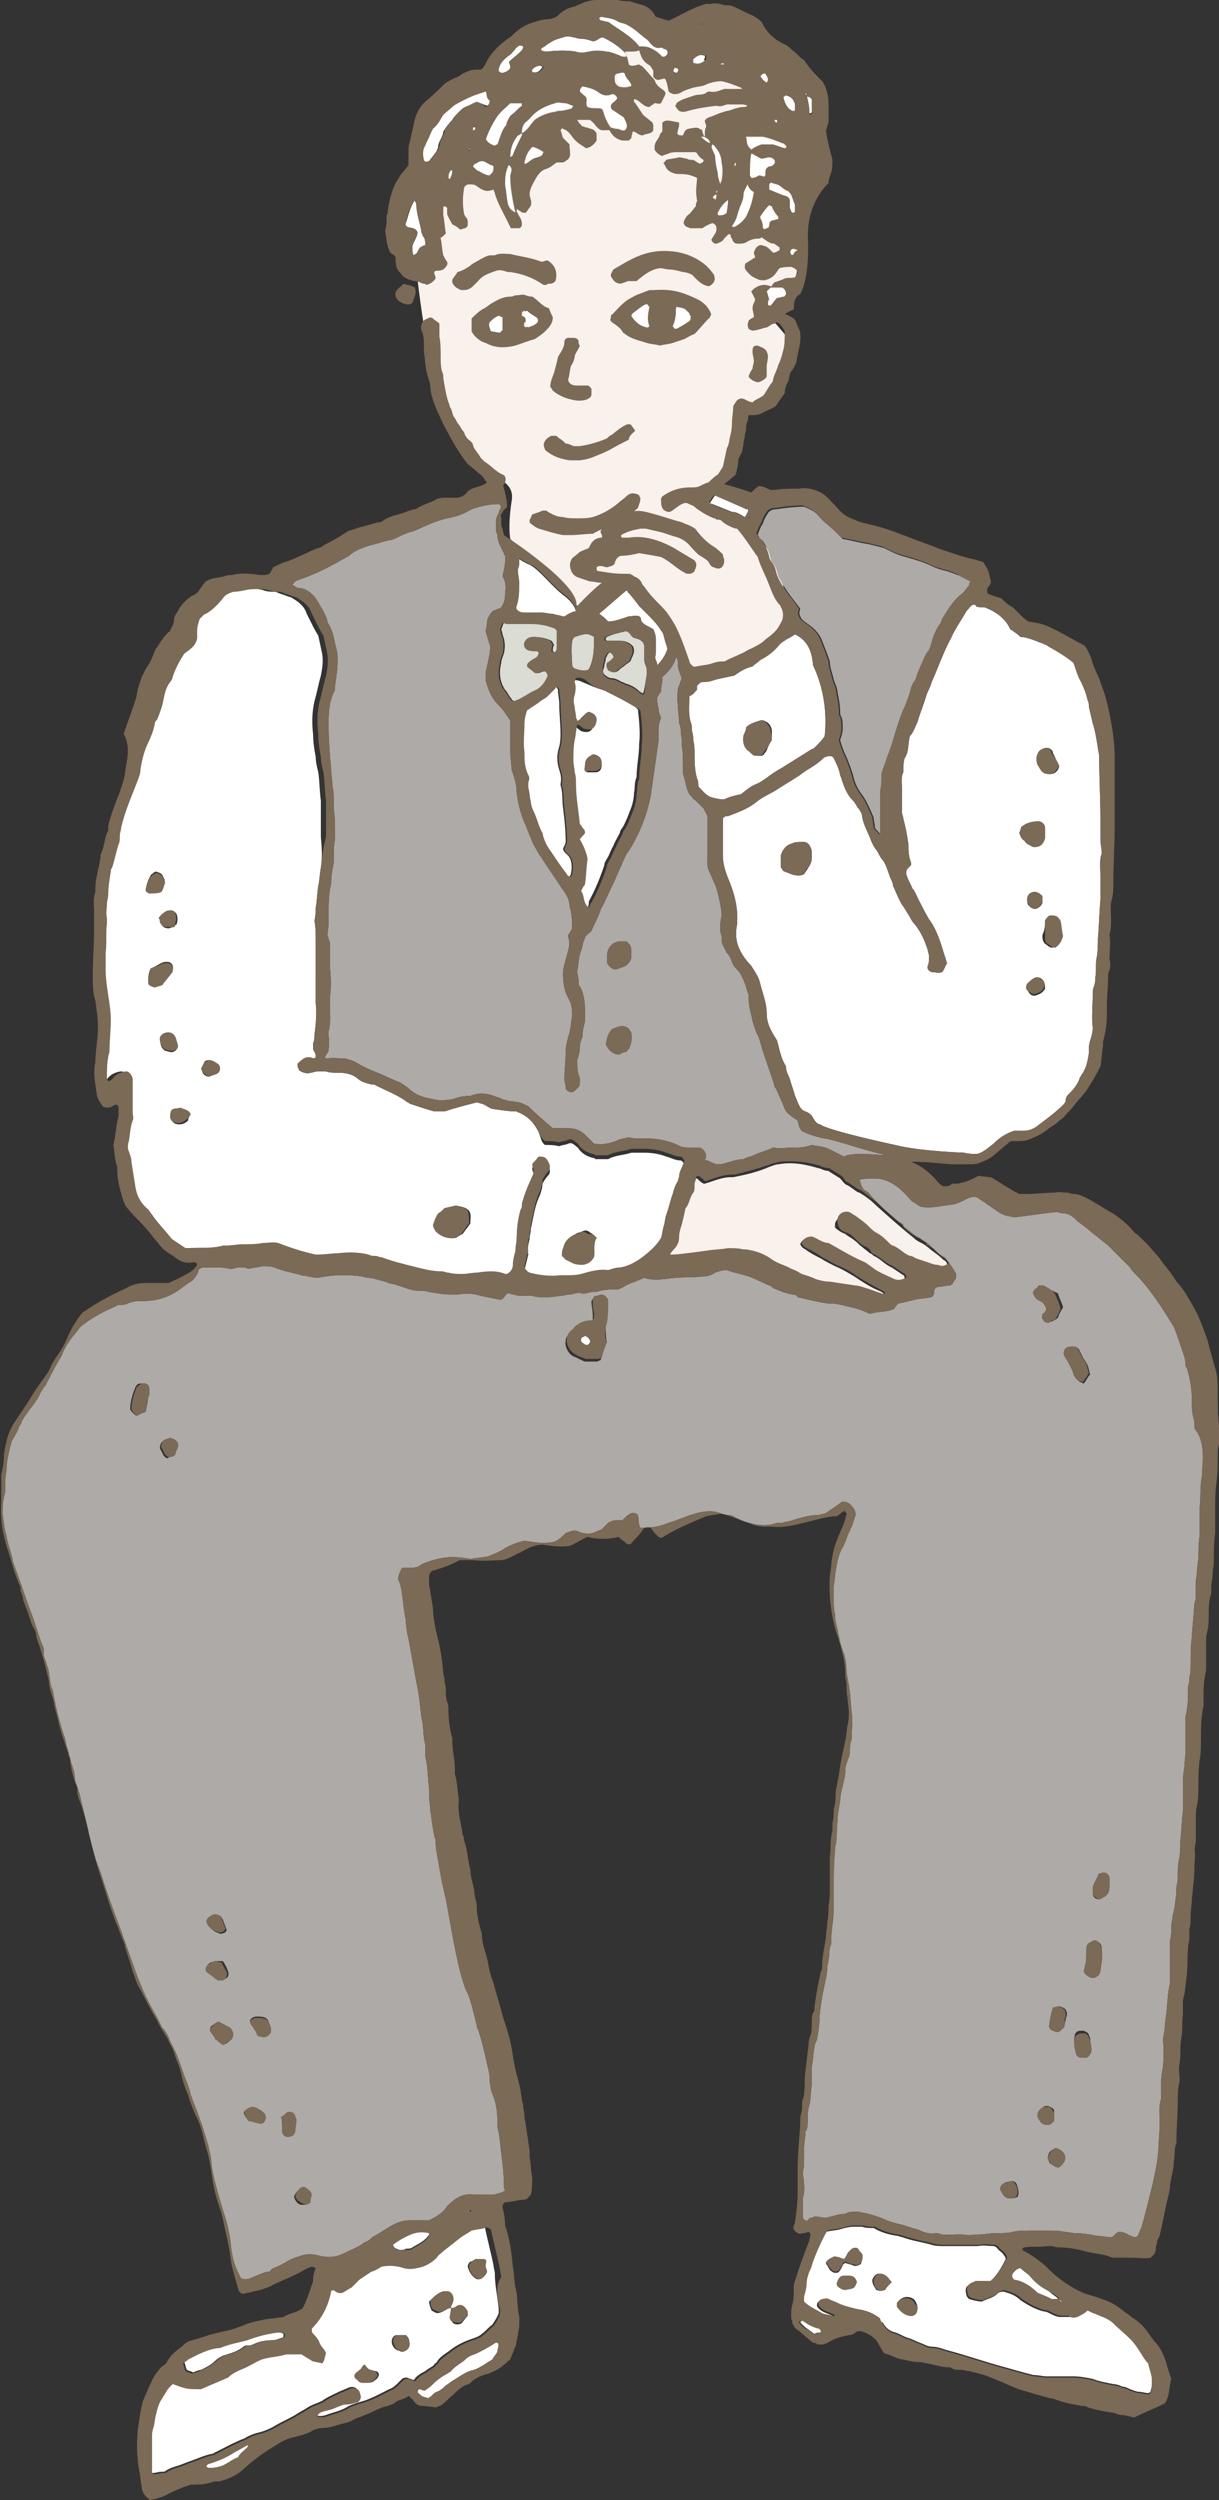 <svg xmlns="http://www.w3.org/2000/svg" width="94.6" height="193.9" style="overflow:visible;enable-background:new 0 0 94.6 193.9" xml:space="preserve">
    <rect width="100%" height="100%" fill="#333333" stroke="none"/>
    <style>
        .st0{fill:#f8f1ec}.st1{fill:#adaaa7}.st2{fill:#7a6a56}.st3{fill:#fff}.st4{fill:#dbdcd3}
    </style>
    <path class="st0" d="M32.3 20.8s1.1 10.7 3.1 13.5 4.7 2.6 4.3 4.6c-.3 2-.1 2.9-.1 2.9l5.6 5.6s3-.9 3.3-1.6c.3-.7 2-.5 3.1 2.5 1.2 3 1.9 4.4 1.9 4.4l7.1-3.5.7-1.1s-.6-4.8-2.1-5.9c-1.5-1.1-4.8-3.7-4.8-3.7s.5 1 1.3-.9 1.7-5.5 1.7-5.5 1.6-.2 2.4-1.2c1.4-1.7 1.5-4.5 1.5-4.5l-1.1-1.3s-.1-1.4 1.1-2.8c1.2-1.4.4-4.5.1-8.4s-1.9-7.6-1.9-7.6l-8-2.7s-6.4-.2-6.8.3c-.4.6-9.9 9.8-9.9 9.8l-2.5 7.1z"/>
    <path class="st1" d="M22.9 45.1c.1 0 .1-.1.2-.1 1.8-.6 2.9-1.3 4-1.9.4-.4 1-.6 1.6-.8.5-.1 1-.3 1.5-.4.2 0 .4-.1.6-.2.4-.2.8-.4 1.3-.5.9-.4 1.7-.8 2.6-1 .6-.1 1.2-.3 1.7-.6.2-.1.4-.2.5-.2.6-.2 1.2-.3 1.8-.3.1 0 .1.1.2.2-.1.2-.2.4-.2.5-.1.2-.2.4-.2.5v.9c0 .1.1.2.1.3 0 .5.3 1 .5 1.4 0 .1 0 .1.1.2v.4c0 .4-.1.7-.2 1.2.2.3.3.8.2 1.2 0 .4 0 .9-.4 1.3-.1 0-.2 0-.3.1-.2 0-.4.2-.5.4-.1.2-.2.3-.2.5 0 .3-.1.6-.1.8.1.3.2.7.3 1 .1.2 0 .4 0 .7-.1.5-.2 1-.3 1.4v.7c.2.7.4 1.3 1 1.9.3.3.6.7.9 1.2V58.3c0 .5.1.9.1 1.4.2.5.4 1.2.4 1.8.1.8.3 1.6.6 2.3.2.4.3.8.5 1.2.1.4.4.8.6 1.2l1.8 2.7c.3.4.6.8.6 1.4 0 .1.1.2.1.4.1.4.1.9.1 1.3-.1.2-.2.4-.3.5v.2c.1.3.1.6 0 1s-.2.7-.3 1.1c-.2.7-.1 1.5.1 2.2l.3.6c.2.4.2.8.2 1.2-.1.5-.1 1.1-.3 1.6-.1.4-.2.8-.2 1.2 0 .7-.1 1.4-.1 2.1 0 .2.1.4.1.7.1.3.5.4.7.2l.3-.3c.1-.1.1-.3.1-.5v-.2c-.2-.4-.2-.9-.2-1.4.1-.3.2-.6.2-1 0-.2 0-.3.1-.5 0-.1.1-.2.1-.3 0-.4.1-.8.2-1.2v-.4c0-.8 0-1.6-.4-2.3-.1-.1-.1-.2-.1-.4 0-.3-.1-.5-.1-.8.1-.5.1-1.1.3-1.6.1-.2.1-.5.2-.7 0-.1.1-.2.1-.3.1-.2.3-.3.5-.5.2-.5.5-1 .7-1.6 0-.1.1-.2.2-.4.3-.6.6-1.3.9-1.9.2-.5.5-1.1.7-1.6.1-.2.2-.5.4-.7.8-1.3 1.4-2.7 1.7-4.3l.6-4.2v-.6c0-.4 0-.8.2-1.2-.1-.3-.2-.5-.2-.8-.1-.3-.1-.6-.1-.8.1-.2.2-.3.3-.5 0-.3.1-.6.1-.9v-.2c.4-.3.8-.8 1-1.3 0-.1.1-.2.1-.3v.1c.1.1.1.3.1.5 0 .4.2.8.3 1.1-.1.3-.2.6-.3.8 0 .4-.1.8 0 1.2 0 .5.1 1 .1 1.5.2.4.1.8.2 1.2v.5c.1.5.1 1.1.1 1.6v.6c.2.5.2 1.1.5 1.6.2.2.3.4.5.5l.6.6.3.6V66c0 1.6-.1 1 .5 2.4.2.4.3.8.4 1.3.1.4.2.9.2 1.3-.1.5-.2 1.1 0 1.6v.2c0 .2 0 .3.1.5l.3.6c.2.2.3.4.4.7.1.3.3.5.5.7.1.1.2.3.3.5.2.4.3.7.4 1.1.1.2.1.4.1.6 0 .6.2 1.1.3 1.7l.3.9c.2.3.3.7.4 1.1.3 1 .7 2 1 3 0 .1 0 .1.1.2.2.4.3.7.5 1.1.3.8.3.8 1.2 1.4 0 .1.1.3.1.4 0 .1.1.2.2.4 0 0 .7.4 1.8.6.8.1 3 .9 4.8 1.3-1.4-.1-2.8-.2-3.3.1l-1.2-.6c-.4-.2-.9-.2-1.3-.3-.6.2-.9.2-1.3.2-.6 0-1.2.1-1.7 0-.4.2-.8.3-1.3.5-.3.2-.7.2-1 .4-.6 0-1.2.3-1.8.4h-.3c-.3-.1-.5-.2-.7-.3h-.2c0-.1.1-.2.1-.3 0-.3-.2-.6-.5-.7h-.8c-.3 0-.6 0-.9-.2-.7-.3-1.5-.5-2.3-.5h-.6c-.3 0-.6 0-.9-.1-.3.1-.7.1-1 .3-.6.2-1.1.3-1.7.2l-.6-.6c-.4-.4-.8-.6-1.4-.6H42.9c-.7-.6-1.3-1.1-1.9-1.7-.6-.3-.6-.3-1.4-.4-.2 0-.3-.1-.5-.1-.2-.1-.4-.2-.5-.2-.7-.3-1.4-.4-2.1-.1-.1 0-.5 0-.9.1-.3.1-.6.2-.9.2-.5.1-.9 0-1.3-.1-.6-.1-1.2-.3-1.7-.8-.3-.2-.5-.4-.8-.5-.5-.2-1.1-.5-1.6-.7-.5-.2-1-.4-1.5-.7-.3-.2-.6-.3-1-.4-.5 0-.9-.1-1.4 0-.1 0-.1 0-.2-.1.1-.2.2-.3.3-.5 0-.3.1-.7 0-1.1V80c.2-.7.1-1.5.1-2.2v-.4c.1-.8.1-1.6 0-2.4v-1.9c-.1-.2-.1-.4-.2-.6.1-.5.1-1 .1-1.5 0-.8 0-1.7.2-2.5 0-.6.1-1.1.2-1.6v-.5c0-.4 0-.8.1-1.3v-.3c0-.7 0-1.4-.1-2.1v-.6c0-.4 0-.7-.1-1.1 0-.5-.1-.9-.1-1.3-.1-1.1-.2-2.3-.2-3.4 0-.9 0-1.7.4-2.6.1-.1.1-.2.1-.4 0-.3.1-.6.1-.9.1-.5.1-1 .1-1.4 0-.4-.1-.7-.2-1.1-.1-.5-.2-1-.5-1.5-.1-.1-.1-.2-.1-.3-.2-.6-.6-1.2-.9-1.7-.3-.4-.7-.7-1.2-.8h-.2c-.2-.1-.3-.2-.5-.3.1.1.2-.1.3-.2z"/>
    <path class="st2" d="M47.1 74.7v-.6c0-.4.2-.8.6-1 .1 0 .2-.1.3-.1h.6c.3.2.4.4.4.7v.6c-.1.3-.2.4-.4.6-.2.1-.5.2-.8.3-.3 0-.5-.2-.7-.5zM48.1 81.8c-.6 0-.9-.4-1.1-.8.1-.4.1-.8.5-1.2.3-.1.6-.3 1-.2.3.1.4.3.5.5.1.4 0 .9-.2 1.3-.1 0-.1.1-.2.2-.2 0-.4.1-.5.2z"/>
    <path class="st1" d="M47.1 104.1c-.1-.4-.1-.9-.1-1.3.1-.5 0-1.1.1-1.6v-.2c0-.2-.2-.4-.5-.4-.2 0-.3 0-.5.1-.1 0-.1.1-.2.2 0 .4.1.7.1 1.1v.4c0 .1-.1.1-.1.2h-.1c-.6-.1-1 .1-1.4.6-.1.1-.2.1-.2.2-.2.2-.3.4-.3.6-.1.4.2 1 .6 1.2.3.1.6.3.9.4h.9c.1 0 .2-.1.3-.1.2-.6.3-1 .5-1.4zm35.7.4c-.3.2-.3.5-.1.8.1.1.1.2.2.3.2.3.4.7.5 1.1.1.3.4.5.7.6.2-.2.3-.5.5-.7-.1-.3-.1-.6-.3-.9-.1-.2-.2-.3-.3-.5l-.3-.6c-.3-.2-.6-.2-.9-.1zM81 99.7h-.3c-.1 0-.2.1-.2.2-.1.1-.1.3-.1.4.1.2.3.4.5.5.2.1.3.2.4.4.1.1 0 .3 0 .4-.1.1-.2.1-.2.2-.1.1-.1.2 0 .4s.2.3.5.3c.2-.1.4-.2.5-.3.1-.3.2-.5.4-.8-.1-.4-.3-.7-.4-1.1-.5-.2-.8-.4-1.1-.6zm4 50.8c-.1 0-.2 0-.3.1-.3.1-.4.3-.4.6v.1c0 .8 0 .8-.2 1.6.1.2.3.4.6.5.1 0 .3 0 .4-.1.2-.1.3-.3.3-.5.1-.6.1-1.1.1-1.7 0-.3-.2-.5-.5-.6zm-73.7-41c.1-.5.2-.9.2-1.3v-.5c0-.3-.3-.4-.6-.4-.2 0-.3.1-.4.3-.2.5-.4 1.1-.4 1.7.1.2.3.4.5.5.2-.1.4-.2.7-.3zm74 37.8c.1 0 .2-.1.2-.1.4-.2.5-.5.6-.8v-.7c0-.3-.4-.5-.7-.4-.1 0-.2.1-.2.2l-.3.6c-.1.2-.1.4-.1.7 0 .3.2.5.5.5zm-.6 11.6c0-.2-.1-.5-.1-.8 0-.1-.1-.2-.1-.3-.1-.2-.2-.2-.4-.3h-.3c-.2 0-.4.2-.4.4-.1.4 0 .8.1 1.2 0 .2.2.3.4.3h.4c.1 0 .1 0 .2-.1.1.1.2-.1.2-.4zm-2.1-1.7c0-.2.1-.4.1-.6 0-.1.1-.2.1-.4s-.1-.4-.3-.5c-.1 0-.2-.1-.3-.1-.1.1-.3.1-.4.1-.2.7-.2.7-.3 1.5 0 .1 0 .1.1.2.5.3.5.3 1-.2zm-65.6-.4c-.1 0-.3.1-.4.2-.2.1-.3.2-.3.5.1.2.3.4.4.6 0 .1.1.1.1.1.1.1.3.2.5.4.2-.1.3-.1.5-.3.2-.1.3-.3.3-.6-.1-.1-.1-.3-.2-.4-.3-.2-.6-.3-.9-.5zm4.8 7.4c.1.2.1.4.1.5v.6c0 .3.3.5.6.4.2-.1.3-.2.4-.3 0-.3.1-.7.1-1 0-.1-.1-.2-.1-.3-.1-.3-.5-.4-.7-.2-.1.1-.2.2-.4.3zm-1.8-6.3c.6.1.6.1 1-.3.1-.3-.1-.6-.2-.9 0-.1-.1-.1-.2-.2-.2-.1-.4-.1-.7-.1-.2 0-.4.1-.5.3 0 .2.1.3.2.4.1.1.2.2.2.3.1.3.2.4.2.5zm-3.3-5.8c-.2.1-.3.1-.3.1-.1 0-.2.1-.2.1-.2.2-.2.4 0 .6.2.2.5.4.8.6h.4c.3-.1.4-.3.3-.6-.1-.3-.2-.5-.4-.8h-.6zm3.6 12.6c.3-.1.3-.4.3-.6 0-.1-.1-.2-.1-.2-.1-.1-.2-.2-.4-.3-.2-.1-.4-.1-.5-.2l-.6.3c-.1.1-.1.3 0 .4.1.1.2.2.3.4.3 0 .6.2 1 .2zm-6.7-51.9c0-.1.1-.3.1-.4.1-.3 0-.6-.3-.7-.1-.1-.2-.1-.3-.1-.6.2-.6.2-.7.7l.3.6c.1.1.2.2.3.2.3-.2.4-.2.6-.3zm3.5 35.8c-.2-.1-.3-.1-.5 0s-.4.2-.5.5c0 .1.1.2.1.3.2.2.4.4.7.5.2.1.3.1.5 0 .1 0 .1-.1.2-.2-.1-.3-.2-.5-.3-.8-.1-.2-.2-.3-.2-.3zm64.7 15.9v-.8c0-.1-.1-.2-.3-.3-.2-.1-.5-.1-.6.1-.2.1-.4.3-.3.6.1.1.1.3.2.4.1.2.3.3.5.3s.3-.1.5-.3zm-4 4.9c-.1.1-.2.2-.1.4s.3.4.4.6c0 0 .1.1.2.1.2 0 .4 0 .6-.1 0 0 .1 0 .1-.1.1-.3 0-.6-.1-.9-.1-.2-.3-.3-.5-.2-.3 0-.4.1-.6.2zm4.3-1.3c.1 0 .1 0 .2-.1.5-.4.5-1-.1-1.3-.1 0-.2-.1-.3-.1-.5.3-.5.3-.6.8.1.1.1.3.2.4.2.1.4.3.6.3zm-58 2.7v-.4c0-.2-.1-.4-.3-.5-.1-.1-.3-.2-.4-.2-.2.1-.4.3-.5.5-.1.1-.1.2 0 .4s.3.4.5.4c.3 0 .5 0 .7-.2zM93.3 114v.4c-.2.8-.1 1.7-.2 2.5v2.2c-.1.6-.1 1.2-.1 1.8-.1.6-.1 1.2-.2 1.7v1.4c-.2.5-.1 1-.2 1.4 0 .5-.1 1-.1 1.5-.1.7-.1 1.4-.1 2.1 0 .4 0 .7-.1 1.1 0 .2 0 .4-.1.7 0 .8 0 1.6-.2 2.3v2.7c0 .5-.1 1-.1 1.4-.1.4-.1.9-.1 1.4v1.9c-.1.7-.1 1.5-.2 2.2 0 .5 0 1-.1 1.5-.1.4-.1.9-.1 1.4 0 .5-.2.9-.1 1.3-.1.4-.1.9-.2 1.3 0 .1-.1.3-.1.4 0 .3-.1.5-.1.8 0 .4 0 .7-.1 1.1v3.3c-.2.8-.2 1.7-.3 2.5-.1.5-.1 1.1-.2 1.6-.1.3 0 .6 0 1 0 .6 0 1.2-.1 1.7s-.1 1.1-.1 1.6v.6c-.2.6-.1 1.3-.1 1.9 0 .7-.1 1.4-.1 2-.1 1.3-.4 2.5-.7 3.7-.2.8-.4 1.6-.6 2.3-.1.2-.2.5-.3.7 0 0-.1.1-.2.1-.4 0-.7-.4-1.2-.4-.3 0-.4.3-.6.4h-.2c-.3 0-.6-.1-1-.1-.5-.1-1.1-.2-1.6-.2-.3 0-.6-.1-.9-.1-.4-.1-.9-.1-1.4-.1H80c-.5 0-1 0-1.4.1-.4.1-.9.1-1.4.1-.4 0-.8.1-1.2.1-.4 0-.8.1-1.3 0h-.5c-.5 0-1 .1-1.4-.1h-.2c-.5.1-1-.1-1.4-.3-.5-.1-.9-.3-1.4-.4-.4-.1-.8-.2-1.2-.4-.5-.2-1.1-.4-1.7-.5-.4-.1-.7-.1-1.1 0-.1 0-.1.1-.2.1-.5 0-1 .2-1.5.3-.3 0-.6-.1-.9-.1-.1.1-.2.1-.3.1-.1.1-.2.1-.2.2-.1.1-.3 0-.4-.2v-1.5c.2-.6.1-1.3 0-1.9 0-.2.1-.5.1-.7v-1.3c0-.4.1-.8.1-1.2 0-.1 0-.1.1-.2.1-.4.1-.8.1-1.3 0-.4.2-.8.2-1.2 0-.4.1-.8.1-1.2v-1.2c.1-.5.1-1 .2-1.5 0-.2.1-.4.2-.6.1-.6.2-1.2.2-1.7 0-.4.2-1.7.3-2.1.1-.6.3-1.2.3-1.8 0-.2.1-.4.1-.6.1-.4 0-.8.2-1.2v-.2c0-.9.2-1.7.2-2.6v-1.2c0-1.1 0-2.2.1-3.3v-.2c.2-.7.1-1.4.2-2.1 0-.5.1-1 .2-1.5 0-.4.1-.8.2-1.2.1-.4.2-.8.2-1.2 0-.4.2-.8.3-1.1.1-.4 0-.9.2-1.3v-.3c0-.6.1-1.2 0-1.7-.1-.9-.1-1.7-.3-2.6 0-.2-.1-.4-.1-.6 0-.6-.1-1.2-.3-1.7-.2-.5-.3-1.1-.4-1.6-.1-.4-.2-.8-.2-1.2-.1-.4-.1-.8-.1-1.2v-1c.1-.5.1-1 .2-1.4.1-.6.2-1.1.5-1.6.1-.1.1-.3.2-.4.1-.3.2-.6.3-.8.1-.1.1-.3.2-.4l.3-.9c0-.4-.2-.6-.5-.9-.2-.1-.5-.2-.6-.1-.1.1-.3.2-.4.3l-.9.6c-.2 0-.4.1-.5.1-.7 0-1.3.2-2 .4-.2.1-.5.1-.8.2-.2 0-.5 0-.7.1-.9.2-1.7 0-2.5-.3-.5-.2-1-.4-1.5-.5-.7-.3-1.4-.2-2.1 0-.7.2-1.3.5-2 .7-.7.3-1.4.4-2.2.4-.2-.3-.1-.7-.2-1-.2-.2-.4-.2-.6-.1-.2.1-.4.3-.6.5h-.5c-.2 0-.4.1-.6.2l-.5.5c-.2.1-.5.2-.7.3-.5.1-.9 0-1.3-.2-.3 0-.5.1-.8.2-.3.3-.6.6-1 .7-.8.1-.8.1-2.2-.1-.5.1-1 .3-1.4.5-.4.3-.9.5-1.4.7-.4.1-.9.1-1.3.2-.3 0-.6-.1-.9-.1-.7-.1-1.4 0-2.1.2-.3.1-.7.2-1 .4-.2.2-.7.2-1 .2h-.3c-.1 0-.2.1-.2.2-.1.2-.2.4-.2.7.3.6.3 1.3.4 1.9 0 .3.1.5.1.8 0 .2.1.3.1.5 0 .5.1 1 .2 1.4l.6 3.3c.2.9.3 1.8.4 2.8.2.7.1 1.4.3 2.1v.9c.2.8.2 1.7.3 2.6v.5c0 .4.1.8.1 1.2.1.4.1.9.2 1.3 0 .2.1.4.1.6 0 .1.1.2.1.3 0 .6.1 1.1.2 1.6.1.6.2 1.2.3 1.7.1.4.2.9.3 1.3l.6 3.3c.2 1 .4 2 .7 3 .1.3.2.7.4 1 .3.8.5 1.7.7 2.5 0 .1 0 .2.1.3.3.9.5 1.8.7 2.7.1.4.2.8.2 1.1 0 .5.1 1 .3 1.4.2.6.3 1.2.3 1.9v.5c.2.7.2 1.3.3 2 .1.8.2 1.6.2 2.4 0 .2 0 .3.1.5-.3.2-.6.2-.8.3H36.7c-.8-.1-1.4.3-2 .9-.3.5-.8.8-1.4 1.1h-1.5c-.4 0-.8.1-1.2.3-.6.3-1.1.7-1.7 1-.2.2-.3.3-.6.4-.5.4-1.1.6-1.7.9-.6.3-1.3.3-2 .1-.5-.1-.9-.1-1.4.1-.4.1-.8.3-1.1.5l-.6.3c-.2.1-.4.1-.5.3-.1.1-.2.1-.3.1-.4.1-.8.3-1.3.5-.2.1-.4.1-.7 0-.3-.6-.6-1.2-.7-2-.1-.5-.1-1-.2-1.4-.1-.6-.3-1.3-.5-1.9-.3-1-.6-2-.8-3-.1-.5-.1-1-.2-1.4-.1-.3-.1-.6-.2-.8-.3-1.1-.7-2.2-1.1-3.2-.1-.2-.1-.4-.2-.5-.1-.6-.4-1.2-.6-1.8-.2-.6-.4-1.2-.7-1.8l-.3-.6c-.1-.3-.2-.5-.4-.8-.1-.1-.1-.2-.2-.2-.5-1.1-1.2-2.1-1.6-3.2-.1-.2-.2-.5-.3-.7l-1.5-4.2c-.5-1.3-1-2.7-1.4-4-.1-.2-.1-.4-.2-.5-.3-.8-.5-1.7-.7-2.5-.2-1-.5-2-.7-3 0-.1-.1-.2-.1-.3-.1-.4-.3-.7-.3-1.1 0-.4-.2-.8-.3-1.2-.1-.4-.2-.8-.3-1.1-.1-.3-.1-.6-.2-.8-.4-1.2-.7-2.4-.9-3.6-.3-.6-.2-1.2-.4-1.8-.1-.2-.1-.4-.2-.6-.1-.2-.1-.3-.1-.6 0-.2 0-.3-.1-.5-.3-.7-.5-1.5-.8-2.3-.5-1.3-.9-2.6-1.4-3.9 0-.1-.1-.2-.1-.3-.1-.7-.4-1.3-.5-2-.2-.6-.2-1.2-.3-1.7 0-.4 0-.8.1-1.2 0-.2.1-.3.1-.5 0-.6 0-1.1.1-1.6 0-.8.2-1.5.4-2.3.2-.4.5-.8.6-1.2.1-.1.2-.3.2-.4.3-.5.7-1 1-1.4.1-.2.3-.4.4-.7.1-.2.2-.3.3-.5.1-.1.2-.2.2-.3.4-.7.7-1.4 1.1-2 0-.1.1-.1.1-.2.3-.8.8-1.4 1.3-2 .1-.2.3-.3.4-.4.8-.6 1.6-1 2.5-1.4.1-.1.2-.1.4-.1s.3 0 .5-.1c.4-.2.9-.2 1.3-.2.8 0 1.5-.2 2.1-.5.6-.3 1-.7 1.5-1 .2-.1.3-.3.4-.4.1-.2.2-.3.2-.5.2-.2.3-.2.5-.2h.7c.4 0 .8 0 1.2.1h.2c.2 0 .3-.1.5-.1h.4c.2 0 .3.1.4.1.4-.1.7-.1 1.1-.2.3 0 .6 0 .9.1.7.3 1.4.4 2.1.6.1.1.3 0 .5.1.2 0 .4.1.8.1.5-.1 1.1-.2 1.7-.2.7 0 1.4 0 2.1.2.5 0 .9.2 1.4.3.2.1.5.2.7.2l.9.3c.3.1.6.2.9.2.3 0 .6 0 .9.1.6.1 1.2.2 1.7.2h.5c.6-.1 1.2-.1 1.8.1l1.5.3c.3 0 .4-.4.6-.5h.1c.2.1.5.1.7.2h1.1c.7.2 1.5.1 2.2 0 .2 0 .5-.1.7-.1.3 0 .6-.2.9-.1.3.1.6-.1.9-.1h.3c.5-.2 1.1-.2 1.7-.2.1-.1.3-.1.4-.2.3-.2.6-.3.9-.4.2-.1.5-.2.7-.3.2.1.7.2 1.6.1 1.3-.2 2.2-.1 2.9-.2.4 0 .7-.1 1-.3.3-.1.5-.2.9-.2.5.2 1.1.3 1.7.5.6.2 1.1.5 1.6.7.1 0 .2.1.3.2.5.2.9.4 1.5.5.1 0 .3 0 .4.2 0 0 2 .5 2.5.5h.1c.6 0 1.1.2 1.6.3.5.1 1 .3 1.4.5.6-.2 1.3-.1 1.9-.4.1-.2.2-.3.3-.4.5-.1.9-.2 1.3-.3.4-.1.9-.1 1.3-.2.3-.2.1-.5.3-.7.1 0 .1-.1.2-.1.3 0 .6-.1.9-.1.1 0 .1-.1.2-.1.1-.2.2-.3.3-.5v-.3s-.6-1.1-1-1.3c-.2-.1-.5-.4-.8-.7-.2-.1-.3-.2-.5-.3v-.1c-.3-.2-.5-.4-.6-.4-.3-.1-1.1-.7-1.2-.9V95c-.1-.1-.2-.2-.3-.2-.8-.7-1.7-1.4-2.4-2.3-.1-.1-.2-.1-.3-.2-.1 0-.1-.1-.1-.1-.2-.2-.2-.5-.3-.7.4-.1.8-.1 1.3-.1 1.5.1 2.4 1.4 2.8 1.8.3.1.4.3.7.4.6.1 1.2 0 1.8-.1.9-.1.9-.1 1.9-.6.3-.1.5-.1.7 0 .2.2.5.3.7.5.5.3.9.7 1.5.9.2 0 .4.1.7.1 1-.1 2.1-.3 3.2-.4.1 0 .3.1.5.1.4 0 .7.2 1 .5.3.3.7.5 1 .8l1.5 1.2 1.1 1.1.6.6c.1.2.3.4.4.5 1.1 1.1 2 2.5 2.8 3.8.3.4.4.9.6 1.4l.3.9c.1.3.2.6.2.9 0 .1 0 .2.1.3.3.9.4 1.8.4 2.7 0 .4 0 .7.1 1.1.1.3.1.6.1.9.7.8.7 2 .6 3.2z"/>
    <path class="st3" d="M42.3 88.8c.4 0 .7 0 1.1.1.2-.1.5-.1.7-.2.2-.1.4 0 .6.2.1.1.2.1.2.2.3.4.7.6 1.1.7.1 0 .1 0 .2.1h1c.5-.3 1.2-.3 1.8-.5h1c.6 0 1.2.1 1.7.3.4.1.7.3 1.1.3.1 0 .2.1.3.3 0 .1 0 .2-.1.3-.1.3-.3.6-.3.9 0 .1-.1.3-.1.4-.2.3-.3.6-.4 1-.2.5-.3 1.1-.5 1.6-.1.3-.1.6-.2.9-.1.3-.1.6-.2.9-.3.5-.7.9-1.2 1.3-.6.5-1.3.9-2 1-.3 0-.6.1-.9.2-.7-.1-1.4.1-2.1.3-.4.1-.7.1-1.1.1h-.5c-.8.1-1.6 0-2.4-.2-.2-.1-.4-.3-.4-.5l.3-1.2c-.1-.4 0-.8.1-1.2 0-.3.1-.5.1-.8.2-.9.3-1.8.7-2.6.1-.3.2-.6.2-.9.1-.2.3-.5.5-.7.1-.2.1-.4 0-.6-.2-.4-.3-.5-.7-.5-.1 0-.1 0-.2.1-.1.2-.3.3-.4.5 0 .2.1.3.1.5v.2c-.3.7-.6 1.3-.8 2 0 .1-.1.2-.1.4 0 .1 0 .3-.1.4-.2.7-.3 1.4-.3 2.1 0 .4-.1.7-.1 1.1-.1.4-.2.7-.2 1.1 0 .2-.1.4-.2.5-.1.1-.2.2-.3.2h-.1c-.7-.3-1.5-.2-2.2-.1-.4 0-.7.1-1.1.1-.4 0-.7 0-1.1-.1-.2 0-.3-.1-.5-.1-.8 0-1.5-.2-2.3-.4-.8-.2-1.6-.4-2.4-.7-.2 0-.3-.1-.5-.1s-.3 0-.5-.1c-.8-.2-1.6-.2-2.4-.1-.5 0-1 .1-1.7.1-.9-.2-1.9-.5-2.9-.9h-1.2c-.5.1-1.1.1-1.6.1-.4 0-.8.1-1.3.1h-.2c-1-.2-2.1-.1-3.1-.1H14l-.9-.6c-.2-.1-.3-.3-.4-.4-.4-.5-.9-1-1.3-1.6-.1-.1-.2-.3-.3-.4-.6-.5-.9-1.1-1-1.8-.1-.6-.2-1.3-.3-1.9 0-.3-.1-.5-.2-.8-.1-.2-.1-.5 0-.8.1-.5.1-1.1.3-1.6.1-.2 0-.4 0-.6V83.7c0-.2-.2-.5-.4-.6h-.2c-.4.1-.7.2-1 .6-.1.1-.2.1-.3.2 0-.1-.1-.2-.1-.3 0-.6 0-1.1.1-1.6 0-.2.1-.3.1-.5 0-.8.1-1.6.1-2.4 0-.6-.1-1.3-.2-1.9-.1-.7-.2-1.3-.2-2v-1.3c.1-.8 0-1.5.1-2.3v-.4c-.1-.4 0-.7 0-1.1 0-.2.1-.5.1-.7 0-.6.1-1.2.2-1.8 0-.1 0-.2.1-.3.2-.6.3-1.2.5-1.8.1-.2.1-.4.1-.7 0-.2.1-.4.1-.6.3-1.3.8-2.4 1.3-3.7.1-.3.2-.5.2-.8.1-.7.3-1.5.6-2.1.2-.4.4-.9.5-1.4 0-.2.1-.3.2-.4.2-.5.4-1 .5-1.6.1-.5.2-.9.5-1.3.1-.1.2-.3.2-.4.2-.6.5-1.2.9-1.8.4-.3.9-.6 1-1.2v-.6c0-.3.1-.6.2-.9l.3-.3s.1-.1.2-.1c.5-.3.9-.7 1.3-1.2.2-.3.5-.4.8-.5.4 0 .8-.1 1.3-.2.5 0 1-.1 1.5.1.3.1.6.1.9.1.2.1.5.2.8.3.2.1.4.1.5.2.5.3.9.6 1.1 1.2l.3.6c.2.4.4.8.6 1.1.1.5.2.9.3 1.4.1.6 0 1.2-.1 1.7-.2.7-.3 1.3-.5 2-.2.9-.2 1.7-.1 2.6 0 .6.1 1.2.2 1.7 0 .4.1.8.2 1.2.1.7.1 1.5.2 2.2v2.8c.1 1.1.1 1.7 0 2.4-.1.5-.1 1-.2 1.4-.1.6-.1 1.2-.2 1.7 0 .3 0 .6-.1 1 .1.5.1 1.1.1 1.6V77.8c.1.8 0 1.7-.1 2.5 0 .2 0 .4-.1.6v.5c.1.2.2.3.2.5v.1c-.1.1-.2.1-.4 0h-.3c-.3.1-.5.3-.7.5v.2c0 .1.1.2.1.3.3.2.6.3.9.2.2 0 .3-.1.5-.1h.7c.3.1.6.1 1 .1.5 0 1 .1 1.4.4.3.3.7.4 1.1.5.1 0 .3 0 .4.1.8.4 1.6.7 2.3 1.2.1.1.2.1.3.2.6.2 1.2.4 1.9.6h.8c.9-.3 1.7-.5 2.5-.7.1 0 .3.1.4.1.3.1.5.3.8.4.7.1 1.3.2 1.9.2.1.1.3.1.4.2.6.3 1 .8 1.3 1.4.2.5.2.8.5 1zm-7.8 4.9-.4.4c-.2.2-.4.5-.4.9 0 .2 0 .4.2.5.4.4.9.6 1.5.5.1-.1.3-.2.5-.3.1-.1.2-.3.3-.4.1-.1.2-.3.3-.4 0-.4.1-.7-.1-1-.3-.3-.6-.3-1-.4-.4.1-.6.2-.9.2zM46.3 96c-.2-.2-.3-.3-.5-.4-.2-.2-.4-.2-.6-.1-.2.1-.4.1-.5.2-.5.2-.7.5-.8 1 0 .2-.1.4-.1.6l.3.3.6.3c.1.1.3.1.5.1.1 0 .3 0 .4-.1.2-.1.4-.2.5-.5.1-.4-.1-.9.2-1.4zM11.7 75.1c-.2.4-.2.8-.2 1.1.1.2.3.3.5.3s.4 0 .6-.2c.3-.3.5-.6.7-.9 0 0 .1-.1.1-.2.1-.3-.1-.6-.4-.6-.2 0-.3 0-.5.1s-.5.3-.8.4zm1.1-6.6c0-.1 0-.3-.1-.4-.1-.3-.2-.4-.6-.5-.1 0-.2.1-.3.2-.1 0-.1.1-.1.1-.2.3-.3.6-.4 1.1.1.1.2.2.3.2.3.1.6.1.9-.1.2-.2.2-.4.3-.6zm.9 12.9c.1-.3.1-.5 0-.6-.1-.6-.6-.8-1.1-.5-.1.1-.2.2-.2.3.1.6.1.6.4.9.2 0 .3.1.5.1h.1c.2-.1.2-.1.3-.2zm-.2-9.5c.1-.1.1-.2.2-.2.1-.3.1-.6 0-.8 0-.1-.2-.2-.3-.2-.2 0-.5 0-.6.2-.1.1-.2.3-.4.4 0 .1.1.2.1.3.1.3.3.4.6.4.1 0 .2-.1.4-.1zm2.1 11c.1.1.1.3.2.4.1.1.2.2.4.2.2-.1.4-.1.5-.2.3-.2.4-.6.1-.8-.3-.2-.5-.4-.9-.2l-.3.6zm-.8 3.5c-.1-.1-.1-.2-.2-.2-.2-.1-.4-.1-.5-.2-.3.1-.5.1-.7.2-.1.2-.1.4-.1.6.1.3.3.4.6.4s.5-.1.7-.3c0-.2.1-.3.2-.5zM62.9 67c0-.1 0-.3.1-.4V66c-.1-.4-.3-.7-.8-.7-.2 0-.5 0-.7.1-.3.1-.5.2-.7.5-.1.1-.1.2-.2.4v.9c0 .1 0 .1.1.2.1 0 .1.1.2.2.3.1.7.3 1 .3.2 0 .3 0 .5-.1.2-.3.4-.6.5-.8zm16.2-2.4c.1.3.2.5.4.6.1.2.3.3.5.4.1 0 .2.1.3.1.5-.1.7-.3.8-.7v-.8c0-.3-.3-.5-.5-.5-.5 0-.9.1-1.3.4-.1.1-.1.3-.2.5zm2 6.8c0 .3 0 .7-.2 1.1v.2c0 .2.1.4.2.5.2.1.3.3.6.3.3-.2.6-.5.6-.9-.1-.4-.1-.8-.2-1.2-.1-.2-.3-.4-.6-.4-.1 0-.3.2-.4.4zm1.1-12c-.2-.3-.3-.7-.5-1v-.1c-.1-.2-.3-.3-.5-.3-.3.1-.5.2-.6.5-.1.3-.1.6 0 .8.1.3.3.6.6.7.4.1.7 0 .9-.3 0 0 .1-.2.1-.3zm-1.8 16.4c-.3.1-.5.3-.6.6-.1.2-.1.3 0 .5s.3.4.6.3c.3-.1.5-.2.7-.5 0-.2 0-.4-.1-.6-.2-.3-.4-.3-.6-.3zm0-5.3c.2-.1.4-.2.5-.5v-.4c0-.1-.1-.2-.2-.2-.2-.1-.4-.2-.6-.1-.3.1-.5.6-.3.9.1.1.3.3.6.3zm-4-23.4c.8.3 1.6.8 2 1.7.3.2.6.4.8.6.3 0 .6.1.9.2.3.1.5.2.8.3.2.1.3.1.4.2.7.4 1.4.8 2 1.3.2.5.3 1 .6 1.5.2.4.4.9.5 1.4.1.2.1.3.1.5.1.4.2.9.3 1.3.2.6.3 1.3.4 1.9 0 .2.1.4.1.7 0 1.6.1 3.2.1 4.9v1.6c0 .3.1.6.1 1-.2.5-.1 1.1-.1 1.7v1.9c-.1 1-.1 2-.2 3 0 .5 0 1-.1 1.5s0 1-.1 1.5c0 .2 0 .4-.1.7-.1.2-.1.4-.1.7 0 .8-.1 1.7 0 2.5 0 .4-.1.7-.2 1-.1.3-.1.6-.1 1-.1.6-.2 1.2-.6 1.7 0 .1-.1.1-.1.2-.2.6-.6 1-1 1.4-.1.2-.1.3-.1.4 0 .1-.1.1-.1.2-.7.7-1.4 1.2-2.2 1.8-.3.2-.6.3-1 .3h-.7c-.6.2-1.1.5-1.6 1-.4.3-.8.7-1.3.8-.3 0-.6 0-1-.1 0 0-3-.1-4.9-.5-1.8-.4-5-1.1-6.1-1.6-.1-.1-.3-.1-.4-.2-.1-.1-.2-.2-.3-.4-.1-.2-.3-.4-.6-.5-.3-.1-.4-.3-.5-.5-.1-.2-.2-.5-.3-.7-.1-.4-.3-.9-.4-1.3-.1-.3-.3-.6-.3-.9v-.1c-.4-.6-.5-1.3-.7-2-.1-.2-.2-.3-.3-.5-.3-.5-.5-1-.5-1.6 0-.8-.3-1.5-.5-2.3-.1-.5-.4-.9-.7-1.4-.5-.5-.9-1.1-1.1-1.8-.1-.5-.1-.9 0-1.4.1-1.3-.2-2.4-.7-3.6-.2-.5-.4-1.1-.4-1.7v-2.9c0-.1.1-.1.2-.2h.2c.8-.3 1.6-.6 2.2-1.1.5-.4 1-.6 1.5-.9.6-.4 1.3-.8 1.9-1.2.1-.1.3-.2.4-.3.5-.3 1-.6 1.4-1 0 0 .1-.1.2-.1.2-.1.5-.1.6.1.2.4.4.8.5 1.3 0 .1.1.2.1.3.2.6.4 1.2.9 1.7.2.2.3.5.5.7.1.2.2.3.2.5.1.7.5 1.3.7 1.9.1.2.2.5.4.7.2.3.3.6.5.8.3.4.4.9.6 1.4.1.2.2.4.2.6.2.4.3.7.5 1.1.1.2.2.4.3.5.2.3.3.5.5.8.1.2.2.4.4.6.4.5.7 1.1.9 1.7.1.2.1.4.2.7 0 .3 0 .6-.1.8-.1.2.1.5.4.5.2 0 .4.1.7 0 .2-.2.2-.4.4-.7-.1-.2-.1-.4-.2-.6-.3-1-.6-2-1.2-2.8-.3-.5-.6-1.1-.9-1.7-.1-.2-.2-.5-.4-.7-.1-.3-.3-.6-.4-.9-.1-.2-.1-.4 0-.6l.3-.3v-.2c-.2-.5-.2-1-.2-1.4-.1-.7-.2-1.3-.4-2 0-.2-.1-.3-.1-.5V61.3c0-.5-.1-1 .1-1.4 0-.4 0-.7.1-1.1.1-.1.1-.2.2-.4.1-.4.1-.8.2-1.3.3-.3.4-.7.6-1.1.2-.7.5-1.4.7-2.1.1-.3.3-.6.4-1 .5-1.1.9-2.3 1.5-3.4.3-.7.8-1.4 1.2-2.1.2-.2.3-.4.5-.5h.2c0 .2.3.2.7.2zM23.7 180.3c.8-.8 1.3-1.8 1.5-2.9.1-.1.2-.1.3 0 .3.2.5.2.8 0 .2-.1.3-.2.5-.3l.6-.6.9-.6c.3-.1.5-.2.8-.4.5-.1 1.1-.1 1.7.1.3.1.7.1 1.1 0 .6-.1 1.1-.4 1.5-.8.1-.2.3-.3.5-.5.5-.4.9-.7 1.4-1.1.3-.2.5-.3.8-.5.4-.1.7-.1 1-.2.2-.1.3 0 .5.1.2 1 .5 2.1.7 3.1 0 .2.1.4.1.6 0 .9.2 1.8.3 2.7v.4c-.1.3-.3.6-.5.9-.3.2-.5.5-.8.7-.2.2-.5.3-.8.4-.6.2-1.2.5-1.7.9-.4.3-.8.5-1 .9-.1.1-.2.1-.2.2-.2.2-.5.3-.7.5-.2.1-.4.2-.5.3-.2.1-.3.3-.4.4-.2-.1-.3-.1-.5-.2-.1 0-.3 0-.4.1l-.3.3c-.2.2-.4.4-.7.5-.8.4-1.5.8-2.3 1-.3.1-.7.2-1 .4-.5.3-1.1.4-1.6.6-.3.1-.6.1-.8 0 .2-.3.2-.3 1-.5.4-.1.7-.3 1.1-.4.4 0 .8-.1 1.1-.2.3-.3.2-.5.1-.8 0-.1-.1-.1-.2-.2-.2-.1-.4-.1-.6 0-.2.1-.5.2-.7.3-.4.2-.9.4-1.3.7-.4.2-.8.3-1.1.5-.3.2-.7.4-1 .6-.5.3-1 .5-1.5.8-.5.3-1 .5-1.5.6-.3.1-.6.2-.9.4-.8.3-1.5.7-2.3 1.1-.1 0-.1.1-.2.1-.6.1-1.2.4-1.8.6-.3.1-.5.2-.8.3-.3.1-.7.2-1 .4-.1.1-.2.1-.4.1s-.4.1-.7.1c0 0-.1-.1-.1-.2v-2.7c0-.2 0-.4.1-.7.1-.3.1-.6.2-1s.2-.9.5-1.3c.1-.2.2-.3.3-.5.1-.2.3-.4.5-.6 1.1.4 1.1.4 2.2.4l2.1-.9c.3-.3.7-.5 1.2-.7.5-.2.9-.5 1.4-.7.6-.2 1.3-.2 1.9-.4h1.2c.3.2.5.3.8.5.2.1.5.1.8.2.2-.2.2-.5.3-.8-.1-.3-.4-.5-.5-.8-.1-.3-.3-.5-.5-.7-.5-.3-.5-.5-.5-.6zM35 179c0 .3-.1.6-.1.8.1.2.2.3.3.4.2.1.4.1.6 0 .2-.2.3-.4.5-.6 0-.2 0-.3-.1-.4-.2-.3-.4-.4-.7-.3-.1 0-.3.2-.5.1-.1-.2.1-.4.1-.6 0-.3-.1-.5-.4-.6-.1-.1-.2-.1-.4 0-.4.1-.7.4-1 .7 0 .2.1.5.2.7.2.1.3.2.5.2.5-.1.7-.4 1-.4zm2.8-2.8c-.1-.1-.1-.3-.2-.4v-.2c.1-.2 0-.3-.2-.4h-.5c-.1.1-.3.2-.4.2-.1.1-.2.2-.2.4.1.4.3.7.6.9.1.1.3.1.4 0 .3-.1.4-.3.5-.5zm-9.5 7.2c-.2.1-.2.3-.3.4-.1.1-.3.2-.4.4 0 .1.1.2.1.3.1.2.2.3.5.3h.3c.2 0 .4 0 .6-.2.1-.1.2-.1.2-.2.1-.1.1-.2.1-.2 0-.1 0-.2-.2-.3-.2 0-.3-.1-.5-.1-.2-.1-.3-.3-.4-.4zm3.2-2.3h-.7c-.2 0-.4.2-.4.5s.2.6.5.7c.1 0 .2.1.3.1.3-.1.4-.3.5-.6.1-.2.1-.4-.2-.7z"/>
    <path class="st1" d="M75.4 45.1c-.1.1-.1.2-.1.3-.2.2-.3.4-.5.6-.7.5-1.1 1.2-1.6 2 0 .1-.1.2-.1.3-.4.5-.6 1.1-.8 1.8 0 .1-.1.2-.1.3-.3.3-.4.7-.6 1.1-.1.2-.2.5-.3.7-.1.2-.1.5-.3.7-.1.1-.1.3-.2.4-.1.5-.3 1-.5 1.5-.3.6-.5 1.3-.7 1.9-.2.7-.4 1.4-.7 2.1-.1.4-.3.8-.4 1.2 0 .4 0 .9-.1 1.3v3.4h-.1c-.1-.2-.3-.3-.4-.5 0-.3-.1-.5-.1-.8-.3-.7-.6-1.4-1-1.9-.3-.4-.5-.9-.6-1.4-.2-.6-.4-1.2-.7-1.8-.1-.3-.2-.5-.3-.9.1-.3.2-.6.2-.9 0-.3 0-.6-.1-.9-.1-.1-.1-.3-.1-.4 0-.5-.1-1-.2-1.5 0-.3-.2-.7-.3-1-.1-.5-.3-.9-.3-1.4-.2-.6-.4-1.1-.6-1.6-.1-.3-.3-.6-.6-.9-.3-.3-.7-.5-1-.8-.2-.4-.2-.4-.1-.8-.6-.8-1.2-1.5-1.7-2.5-.1-.3-.1-.6-.4-1-.1-.1-.2-.3-.2-.4-.1-.4-.2-.7-.4-1-.1-.2-.2-.4-.4-.5-.1-.1-.1-.2-.2-.3.1-.3.2-.6.4-.9.1-.3.2-.5.4-.8.1-.2.4-.3.6-.3.7-.1 1.5-.2 2.2-.2.5.2.9.4 1.2.8l.4.4c.5.4.9.8 1.4 1.3.6.1 1.3.3 2 .4l1.2.3.6.3c.4.2.7.3 1.1.4.7.2 1.4.4 2 .7.4.2.8.3 1.2.4.3.1.6.2.8.3.4.1.7.2 1.1.5z"/>
    <path class="st3" d="M68.2 179.9c-.4-.3-.8-.5-1.2-.6-.3-.1-.6-.1-.9-.2-.4-.1-.8-.2-1.2-.4-.2-.1-.5-.2-.7-.3-.2-.1-.3 0-.5 0-.3.1-.4.4-.2.6.1.1.2.2.4.3.2.1.5.2.7.3l.1.1c-.1 0-.1.1-.2 0-.3-.1-.6-.1-.8-.2-.5-.3-1-.5-1.4-.9v-.4c.1-.3.2-.7.2-1 0-.3.1-.6.2-.9.1-.2.2-.4.2-.5.3-.9.7-1.8 1.2-2.7.3-.1.7-.1 1.1-.2.3-.1.7-.2 1-.2h.7c.3.1.6.1.9.1.5.3 1.1.5 1.8.6.1 0 .3.1.4.1.8.3 1.6.4 2.3.6.3.1.6.1 1 .1h2.6c.4-.1.8 0 1.2 0 .2 0 .3.2.4.3.1.1.3.2.4.4.1.1.2.3.1.4-.3.6-.6 1.1-1.1 1.6 0 0-.1 0-.1.1h-1.2c-.1.1-.3.1-.4.2-.3.2-.3.4-.2.8 0 .1.1.2.2.3.3.1.7.2 1 .2.4-.2.9-.3 1.2-.6.2-.2.5-.2.7-.1.4.1.8.3 1.1.6.6.4 1.3.8 2 .9.3.1.5.3 1 .4h.6c.4 0 .7 0 1-.2.2-.1.4-.2.6-.4.2.1.4.2.7.3.2.1.5.2.7.3.2.1.4.2.6.4.4.4.9.8 1.3 1.2.3.3.5.6.7.9.2.3.4.7.7 1 .1.5.3.9.3 1.4 0 .3 0 .5-.1.8 0 .1-.1.2-.2.2-.2 0-.5-.1-.7-.1-.2 0-.4-.1-.7-.2-.2-.1-.4-.2-.6-.2-.2-.1-.5-.2-.7-.2-.5-.1-1.1-.2-1.6-.4-.5-.1-1-.2-1.5-.2h-2.1c-.3 0-.6-.1-1-.1-.8-.2-1.5-.4-2.2-.6-1.5-.4-2.9-.9-4.4-1.3-.4-.1-.8-.3-1.3-.3-.3 0-.6-.2-.9-.3-.3-.1-.6-.3-1-.4-.3-.1-.6-.3-.9-.4-.5-.1-.8-.4-1-.8-.2.1-.3 0-.3-.2zm-1.3-5.1-.3-.3c-.2-.1-.4-.1-.5 0l-.3.3c-.1.1-.2.3-.3.5-.3 0-.5-.2-.8-.2-.2.1-.4.1-.6.4 0 0 0 .1.1.2.1.2.2.4.4.5.1.1.4.1.5 0 .1-.1.2-.3.3-.5 0-.1.1-.1.2-.2.2.1.4.1.6.2.2.1.4 0 .6-.1.1-.3.2-.5.1-.8zm4.3 4.2c0-.1 0-.2-.1-.4 0-.1-.1-.1-.1-.2-.4-.4-1-.3-1.3.1 0 .1-.1.2 0 .3.2.3.5.6.9.7.3.2.6 0 .6-.5zm-2-2c-.4-.5-.4-.5-.7-.6-.4-.2-.7.1-.8.4v.1c0 .3.2.5.3.7.3.1.3.1.6 0l.6-.6zm-2.7 0c-.1-.3-.3-.5-.6-.5h-.4c-.3 0-.4.2-.5.4-.1.2 0 .4.1.5.2.1.3.2.5.2.7-.2.7-.2.9-.6z"/>
    <path class="st0" d="M73.5 98.1c0-.2-.1-.3-.3-.4-.3-.3-.6-.5-1-.8-.2-.2-.5-.4-.7-.5-.2-.1-.4-.2-.6-.4-1-.8-1.9-1.6-2.9-2.5-.4-.4-.8-.7-1.3-1-.2 0-.7-.5-1-.6-.2-.1-.3-.3-.5-.5-.1-.1-.2-.1-.3-.2-.2-.1-.3-.2-.5-.3-.1-.1-.2-.1-.2-.1-.3 0-.5-.2-.7-.2-1-.3-2-.5-3.1-.3-.2 0-.4.1-.7.2-.9.4-1.8.6-2.8.8h-.2c-.7 0-1.3.3-2 .5h-.1c-.2-.1-.3-.2-.5-.4H54c-.2.1-.3.2-.5.3-.4 0-.9.8-.9 1.2 0 .4.1.7.3 1 .1.4-1.7 3.2-1.5 3.6.3.3 2.8-.5 2.9-.3.2.1.3-.1.4-.1.6-.1 1.1-.1 1.7-.2.4 0 .8 0 1.2.1h.2c.7.1 1.3.3 1.9.7.5.3 1 .5 1.6.8.2.1.5.2.8.4.3.1.7.2 1.1.4.4.1.7.2 1.1.2.7 0 1.3.2 2 .3.3 0 .6.1.8.2.4.1.8.3 1.2.4h.3c-.1-.2-.2-.2-.4-.3-.7-.3-1.3-.7-1.9-1.1-.5-.3-1-.6-1.5-.8-.4-.2-.8-.4-1.1-.6-.4-.2-.8-.4-1.2-.7-.2-.1-.3-.2-.4-.4.1-.3.4-.5.8-.5.4.1.8.5 1.3.5.8.5 1.6 1.1 2.6 1.4.3.1.6.3.8.5.5.4 1.1.6 1.7.9.3.1.5.1.9-.1 0-.1 0-.3-.1-.3l-.9-.6c-.5-.2-.9-.7-1.4-.9-.1-.1-.2-.2-.3-.2-.2-.2-.4-.3-.6-.5-.2-.1-.4-.4-.6-.5-.2-.2-.5-.3-.7-.5-.3-.1-.6-.3-.8-.5v-.3c.1-.4.5-.6.9-.5.2.1.4.1.5.3.3.3.7.5 1 .8.2.2.4.4.6.5.3.2.7.5 1 .8.1.1.2.2.3.2.5.2.8.6 1.3.8.2.1.3.2.5.2l.9.3c.3.1.5.1.8.2h.6c.1-.2.2-.2.3-.4 0 .1 0 .1 0 0z"/>
    <path class="st3" d="M61.7 49.2c1 .5 1.3 1.3 1.4 2.4.8 1.7 1.1 3.6.9 5.5-.2.3-.5.6-.7.8-.1.1-.2.2-.3.2l-2.4 1.5c-.4.2-.8.5-1.2.8-.2.1-.4.3-.7.4-.5.2-.8.5-1.2.8-.5.1-.9.2-1.3.4-.4 0-.8-.1-1.1-.2-.4-.2-.6-.5-.9-.8 0-.2 0-.4-.1-.6-.2-.7-.2-1.3-.2-2 0-.3 0-.6-.1-1 0-.2 0-.4-.1-.7 0-.2 0-.5-.1-.7-.2-.7-.1-1.3-.1-2 .1-.2.2-.4.4-.5v-.3l.2-.2c.1-.1.2-.1.4-.1.3 0 .6-.1.9-.2.5-.1.9-.2 1.4-.3.4-.3.9-.6 1.4-.7.2-.2.4-.3.6-.5.6-.3 1.1-.7 1.5-1.2.1-.1.2-.2.4-.3.4-.1.7-.3 1-.5zm-1.8 8.2v-.7c0-.3-.2-.6-.4-.7-.2-.1-.3-.2-.5-.1-.3.1-.7.2-1 .5-.1.2-.2.4-.2.6-.1.4-.1.8.3 1.2.2.2.3.3.5.4.3 0 .5.1.7-.1 0-.1.1-.1.2-.3.1-.3.2-.5.4-.8zM45.5 70.6c-.5-.4-.3-.9-.6-1.3.1-.2.2-.4.3-.5.1-.7.1-1.3.2-2-.1-.5-.3-1-.6-1.5.1-.2.3-.3.4-.5 0-.1 0-.2-.1-.3-.1-.1-.2-.3-.3-.4-.1-1-.3-2.1-.3-3.1 0-.3 0-.6-.1-.9 0-.3-.1-.6-.1-.9 0-.5 0-1.1.1-1.6.1-.4.1-.8.2-1.2.2 0 .3.2.5.3.6.2.9 0 1-.6v-.2c-.1-.3-.3-.4-.6-.5-.4.1-.5.6-.9.7 0-.1-.1-.2-.1-.3 0-.3-.1-.5-.1-.8-.1-.3-.1-.6 0-.9.1-.4.1-.7 0-1 0-.1 0-.1.1-.3.2-.1.5 0 .7.1.5.2 1.1.5 1.6.6.1 0 .1 0 .2.1.8.4 1.6.8 2.4 1.3 0 0 0 .1.1.1.1.9.2 1.8.1 2.7 0 .9-.2 1.7-.2 2.6-.2.4-.1.8-.2 1.2 0 .4-.1.8-.2 1.1-.2.5-.4 1.1-.7 1.6-.1.1-.2.3-.2.4-.2.4-.4.7-.5 1-.2.3-.3.7-.5 1-.1.2-.2.3-.2.5-.3.9-.7 1.9-1.2 2.8 0 .4-.1.5-.2.7zm-.1-10.8c.1 0 .1.1.2.1h.6c.3 0 .5-.2.5-.6 0-.3-.2-.6-.6-.7H46c-.5.3-.6.3-.6.8v.4zM40.8 55.1l.9-.6c.2-.2.5-.3.7-.5l.6-.6c0-.1.1-.1.2-.1 0 .1.1.1.1.2 0 .4.1.7.1 1.1 0 .8.1 1.5.1 2.3 0 .3 0 .6-.1 1-.2.6-.2 1.2 0 1.8.1.3.2.7.1 1.1v.1c.2.6.1 1.2.2 1.8.1.8.2 1.7.2 2.6 0 .1-.1.3-.2.5 0 .3.3.4.5.7.2.4.2.8.1 1.3 0 .1-.1.1-.1.2h-.1c-.1-.1-.2-.1-.2-.2-.4-.5-.8-1.1-1.2-1.7-.3-.4-.6-.9-.7-1.5-.3-.5-.4-1.1-.7-1.7-.1-.2-.2-.5-.2-.7-.1-.4-.1-.8-.2-1.1v-.4c0-.1 0-.3-.1-.4-.3-.6-.3-1.2-.3-1.8-.1-.7 0-1.4 0-2.1.1-.6.3-.9.3-1.3z"/>
    <path class="st4" d="M43.3 48.9c0 .1 0 .1 0 0v1.4c0 .1-.1.3-.2.3s-.2-.1-.2-.1c0-.2 0-.3.1-.5-.1-.1-.1-.2-.2-.3-.4-.2-.9-.3-1.4-.3-.3 0-.5.2-.6.4-.1.2 0 .5.2.6.2.1.4.1.7.1.1 0 .2.1.2.1 0 .2-.1.3-.2.4-.2.1-.4.2-.6.4-.1.1-.1.2-.1.2v.1c.2.2.4.3.6.5h.2c.1 0 .2-.1.3-.1.3-.1.4 0 .5.3-.2.5-.5.9-.9 1.1-.5.2-1 .6-1.5.8-.1 0-.2.1-.3.1-.1-.1-.2-.1-.2-.2-.2-.2-.3-.5-.5-.7-.4-.6-.5-1.3-.3-2.1 0-.2.1-.4.2-.7.1-.4.1-.8 0-1.2-.1-.2-.1-.4-.2-.7.1-.2.1-.3.2-.5.2-.1.3-.1.4-.1h1.9c.6 0 1.2.1 1.7.3 0 .3.1.3.2.4zM49.9 53.8c-.1-.1-.2-.1-.3-.2-.3-.3-.7-.5-1.1-.6-.1-.1-.3-.1-.4-.2-.2-.1-.4-.2-.6-.2-.2 0-.4-.1-.6-.3-.1-.1-.1-.2-.1-.3 0-.1.1-.2.1-.4 0-.1.1-.3.1-.4 0-.1 0-.2.1-.3 0-.1.1-.2.2-.3.2 0 .3.1.4.3v.1c-.2.2-.3.3-.5.4-.1.3 0 .4.1.6.2.1.4.2.5.1.1 0 .2-.1.3-.2.1-.1.3-.2.4-.3.1-.1.3-.2.4-.3.1-.1.1-.3.2-.4 0-.1.1-.2.1-.4 0-.1 0-.3-.1-.4-.3-.3-.6-.4-1-.4h-1l-.1-.1c0-.1 0-.1.1-.2.4-.2.8-.3 1.3-.4.2-.1.4 0 .6.2.1.1.2.3.4.3.6.2.6.5.6.8v.7c0 .2 0 .4.1.6.1.2.1.4.1.7-.1.4-.1.9-.3 1.5z"/>
    <path class="st3" d="M38.6 181.6c.2.3 0 .5 0 .8-.1.2-.3.4-.4.6-.5.3-.9.6-1.4.8-.6.1-1.1.5-1.6.8-.2.1-.4.3-.6.4-.2.2-.4.4-.7.5-.3.1-.4.4-.7.5-.2-.1-.4-.1-.5-.2-.4-.3-.3-.3-.2-.5.2 0 .3.1.4.1.1 0 .1 0 .2-.1.2-.1.4-.3.5-.4.3-.3.7-.6 1.1-.8.1-.1.2-.1.3-.2.3-.4.8-.6 1.1-.9.2-.2.4-.3.7-.4.5-.2 1-.5 1.5-.8.1-.1.2-.1.3-.2zM15 184c-.2-.1-.3-.1-.5-.2-.1-.2-.1-.4-.2-.6.1-.1.1-.2.2-.2.8-.4 1.5-.8 2.4-.9h.1c.7-.3 1.4-.4 2.1-.6.8-.3 1.6-.5 2.4-.6.2 0 .3 0 .5.1v.2s0 .1-.1.1c-.3.1-.5.2-.8.2-.5 0-1 .1-1.4.3-.2.1-.3.1-.5.1-.1 0-.2 0-.3.1-.5.4-1 .5-1.6.7-.2.1-.4.2-.6.4-.3.3-.7.5-1.1.7 0 0-.2 0-.6.2z"/>
    <path class="st4" d="M46.1 49.4c0 .9 0 1.7-.4 2.5-.1.1-.3.1-.4.1-.3 0-.6-.1-.8-.2 0-.1-.1-.1-.1-.2 0-.6-.1-1.2 0-1.8 0-.2.1-.3.2-.4.9-.3 1-.3 1.5 0z"/>
    <path class="st3" d="M82.2 178.4h-.7c-.3-.2-.7-.3-1.1-.5-.5-.5-1.1-.9-1.8-1-.2-.2-.2-.4 0-.6l.3-.3s.1 0 .2-.1c.1 0 .2.1.2.1.2.2.4.3.6.5.4.5.9.9 1.5 1.2.3.3.6.4.8.7zM31 174.5c-.2-.1-.5-.1-.5-.5.4-.3.9-.6 1.4-.8.5-.2.9-.2 1.4-.1v.2c-.3.5-.8.7-1.3 1-.1.1-.3.1-.5.1-.1.1-.3.1-.5.1zM15.9 191.3c.1-.1.1-.2.2-.2.7-.2 1.4-.5 2-.9.4-.2.7-.4 1.1-.6.1.1.1.1.1.2-.2.2-.5.4-.7.7 0 .1-.1.1-.1.1-.5.2-.9.6-1.4.7-.3.1-.6.1-.8.1-.3 0-.3 0-.4-.1zM62.1 180.1l.1-.1h.2c.4.3.8.5 1.2.6.1 0 .2.1.2.3-.2 0-.4 0-.6.1-.4-.3-.8-.5-1.1-.9zM82.2 178.4h.2c.1 0 .1.1.1.1h-.2s-.1 0-.1-.1zM36.5 171.5c-.1 0-.1 0-.2.1l-.1-.1h.3zM84.4 185.7h-.1.1z"/>
    <path class="st2" d="M47.1 104.1c-.2.4-.3.8-.4 1.2-.1 0-.2.1-.3.1h-.9c-.3-.1-.6-.2-.9-.4-.4-.2-.7-.8-.6-1.2 0-.2.1-.4.3-.6.1-.1.2-.1.2-.2.4-.4.8-.6 1.4-.6h.1c0-.1.1-.1.1-.2v-.4c-.1-.3-.1-.7-.1-1.1.1-.1.1-.2.2-.2.2 0 .3-.1.5-.1s.4.2.5.4v.2c0 .5 0 1.1-.1 1.6-.2.7-.2 1.1 0 1.5zm-1.7-.5c-.1 0-.2.1-.2.1-.1.2-.1.4.1.5.1 0 .2.1.3.1.1 0 .2-.1.2-.3-.1-.1-.2-.3-.4-.4zM82.8 104.5c.3-.1.6-.1.8 0l.3.6c.1.2.2.3.3.5.2.3.2.6.3.9-.2.3-.3.5-.5.7-.3-.1-.6-.3-.7-.6-.1-.4-.3-.7-.5-1.1-.1-.1-.1-.2-.2-.3-.1-.2-.1-.5.2-.7zM81 99.7c.4.2.7.4.9.7.1.3.3.6.4 1.1-.1.3-.2.5-.4.8-.2.1-.4.2-.5.3-.3 0-.4-.1-.5-.3-.1-.1 0-.3 0-.4.1-.1.2-.1.2-.2.1-.1.1-.2 0-.4s-.2-.3-.4-.4c-.3-.1-.4-.3-.5-.5-.1-.1 0-.3.1-.4.1-.1.2-.1.2-.2.2-.1.3-.1.5-.1zM85 150.5c.3.1.4.3.5.6.1.6 0 1.2-.1 1.7 0 .2-.1.4-.3.5-.1.1-.2.1-.4.1-.2-.1-.5-.2-.6-.5.2-.8.2-.8.2-1.6v-.1c0-.3.1-.5.4-.6.2-.1.3-.1.3-.1zM11.3 109.5c-.3.1-.5.2-.6.3-.3-.1-.4-.3-.5-.5 0-.6.2-1.2.4-1.7.1-.1.2-.2.4-.3.3-.1.6.1.6.4v.5c-.2.4-.2.8-.3 1.3zM85.3 147.3c-.3-.1-.5-.3-.5-.5s0-.5.1-.7l.3-.6c0-.1.1-.1.2-.2.3-.2.7 0 .7.4v.7c0 .4-.2.7-.6.8 0 .1-.1.1-.2.1zM84.7 158.9c0 .2-.1.4-.2.6-.1 0-.1.1-.2.1h-.4c-.2 0-.4-.2-.4-.3-.1-.4-.2-.8-.1-1.2 0-.2.2-.3.4-.4h.3c.2 0 .3.1.4.3 0 .1.1.2.1.3 0 .1.1.4.1.6zM82.6 157.2c-.5.5-.5.5-1.1.2 0-.1-.1-.1-.1-.2.1-.8.1-.8.3-1.5.1 0 .3-.1.4-.1.1 0 .2.1.3.1.2.1.3.3.3.5 0 .1 0 .3-.1.4.1.2 0 .4 0 .6zM17 156.8c.3.2.6.3.9.5.1.1.2.3.2.4 0 .3-.1.5-.3.6-.2.1-.3.2-.5.3-.2-.1-.3-.2-.5-.4l-.1-.1c-.1-.2-.3-.4-.4-.6 0-.2.2-.4.3-.5.1-.1.3-.2.4-.2zM21.8 164.2c.2-.1.3-.2.4-.3.3-.2.6-.1.7.2 0 .1.1.2.1.3 0 .3-.1.7-.1 1-.1.2-.2.3-.4.3-.3.1-.6-.1-.6-.4v-.6c.1-.1 0-.2-.1-.5zM20 157.9c-.1-.1-.1-.3-.2-.4-.1-.1-.1-.2-.2-.3-.1-.1-.2-.3-.2-.4.1-.2.3-.3.5-.3s.5 0 .7.1c.1 0 .2.1.2.2.2.3.3.6.2.9-.3.3-.4.4-1 .2zM16.7 152.1c.2 0 .3.1.5.1.1.3.3.5.4.8.1.2-.1.5-.3.6h-.4c-.3-.2-.5-.4-.8-.6-.2-.1-.2-.4 0-.6.1-.1.2-.1.2-.1.2-.2.3-.2.4-.2zM20.3 164.7c-.4 0-.7-.2-1-.2-.1-.1-.2-.2-.3-.4-.1-.1 0-.3 0-.4.2-.2.4-.3.6-.3.2 0 .4.1.5.2.1.1.3.2.4.3.1.1.1.2.1.2.1.2 0 .4-.3.6zM13.6 112.8c-.1.2-.3.2-.5.2-.1 0-.2-.1-.3-.2l-.3-.6c.1-.5.1-.5.7-.7.1 0 .2.1.3.1.3.2.4.4.3.7-.1.2-.2.3-.2.5zM17.1 148.6c0 .1.1.1.1.2.1.3.2.5.3.8-.1.1-.1.2-.2.2-.1.1-.3.1-.5 0-.3-.1-.5-.3-.7-.5 0-.1-.1-.2-.1-.3.1-.3.3-.4.5-.5.2-.1.4 0 .6.1zM81.8 164.5c-.2.2-.3.3-.6.3-.2 0-.4-.1-.5-.3-.1-.1-.2-.3-.2-.4 0-.3.1-.4.3-.6.2-.1.4-.1.6-.1.1 0 .2.1.3.3.2.3.1.5.1.8zM77.8 169.4c.2-.1.3-.1.5-.2s.4 0 .5.2c.2.3.2.6.1.9l-.1.1c-.2.1-.4.1-.6.1-.1 0-.1-.1-.2-.1-.2-.2-.3-.4-.4-.6 0-.2.1-.3.2-.4zM82.1 168.1c-.2 0-.4-.2-.6-.3 0-.1-.1-.3-.2-.4.2-.5.2-.5.6-.8.1 0 .2 0 .3.1.6.3.6.9.1 1.3-.1.1-.1.1-.2.1zM24.1 170.8c-.2.2-.4.2-.6.1-.2-.1-.4-.2-.5-.4-.1-.1-.1-.2 0-.4s.2-.4.5-.5c.2 0 .3.1.4.2.2.1.3.3.3.5-.1.2-.1.4-.1.5zM34.5 93.7c.3-.1.5-.1.8-.2.4.1.7.1 1 .4.1.3.1.6.1 1-.1.1-.2.2-.3.4-.1.1-.2.3-.3.4-.2.1-.3.2-.5.3-.6.1-1.1-.1-1.5-.5-.1-.2-.2-.3-.2-.5.1-.3.2-.6.4-.9.2-.1.3-.2.5-.4zM46.3 96c-.3.5-.1 1-.2 1.5-.1.2-.3.4-.5.5-.1 0-.2.1-.4.1s-.4 0-.7-.1l-.6-.3-.3-.3c0-.2 0-.4.1-.6.1-.5.4-.8.8-1 .2-.1.4-.1.5-.2.2-.1.4-.1.6.1.4 0 .5.1.7.3zM11.7 75.1c.3-.1.5-.2.8-.3.1-.1.3-.1.5-.1.3 0 .5.3.4.6 0 .1 0 .1-.1.2-.2.3-.5.6-.7.9-.2.1-.4.1-.6.2-.2-.1-.4-.1-.5-.3 0-.5.1-.8.2-1.2zM12.8 68.5c-.1.2-.1.5-.3.7-.3.1-.6.1-.9.1-.1 0-.2-.1-.3-.2.1-.5.2-.9.4-1.1l.1-.1c.1-.1.2-.1.3-.2.3 0 .5.2.6.5.1 0 .1.2.1.3zM13.7 81.4c-.1 0-.2.1-.3.1h-.1c-.2 0-.4-.1-.5-.1-.3-.3-.3-.3-.4-.9 0-.1.1-.2.2-.3.5-.3 1-.1 1.1.5.1.3.2.5 0 .7zM13.5 71.9H13c-.3 0-.5-.1-.6-.4 0-.1 0-.2-.1-.3.1-.1.2-.3.4-.4.2-.2.4-.2.6-.2.1 0 .3.1.3.2.1.3.1.6 0 .8 0 .2 0 .3-.1.3zM15.6 82.9c.1-.2.2-.5.4-.6.3-.2.6 0 .9.2.3.2.2.7-.1.8-.2.1-.4.1-.5.2-.2 0-.3-.1-.4-.2-.1-.1-.2-.2-.3-.4zM14.8 86.4c-.1.2-.2.3-.3.4-.2.2-.4.3-.7.3-.3 0-.5-.1-.6-.4 0-.2 0-.4.1-.6.2-.2.5-.1.7-.2.2.1.3.1.5.2s.2.2.3.3zM62.9 67c-.2.3-.4.5-.5.8-.2.1-.3.1-.5.1-.4 0-.7-.2-1-.3-.1 0-.2-.1-.2-.2s-.1-.1-.1-.2v-.9c.1-.1.1-.3.2-.4.2-.3.4-.4.7-.5.2-.1.4-.1.7-.1.5-.1.7.3.8.7v.6c0 .1 0 .2-.1.4zM79.1 64.6c.1-.2.1-.4.2-.5.4-.3.9-.4 1.3-.4.2 0 .5.2.5.5v.8c-.1.4-.3.7-.8.7-.1 0-.2 0-.3-.1-.2-.1-.4-.2-.5-.4-.2-.1-.3-.3-.4-.6zM81.1 71.4c.1-.2.3-.4.6-.4s.4.1.6.4c.1.4.1.8.2 1.2-.1.4-.3.7-.6.9-.3 0-.4-.2-.6-.3-.2-.1-.2-.3-.2-.5v-1.3zM82.2 59.4c-.1.1-.1.2-.2.3-.2.3-.5.4-.9.3-.3-.1-.4-.4-.6-.7-.1-.3-.1-.6 0-.8.1-.3.3-.4.6-.5.2 0 .4.1.5.3v.1c.3.4.5.7.6 1zM80.4 75.8c.2 0 .4.1.5.2.2.2.2.4.1.6-.1.3-.4.4-.7.5-.3 0-.4-.2-.6-.3-.1-.1-.1-.3 0-.5.2-.2.4-.4.7-.5zM80.4 70.5c-.3 0-.5-.1-.6-.4-.2-.3-.1-.8.3-.9.2-.1.4 0 .6.1l.2.2v.4c-.1.3-.3.5-.5.6zM35 179c-.3 0-.5.3-.9.3-.1 0-.3-.1-.5-.2-.2-.2-.2-.5-.2-.7.3-.3.6-.6 1-.7h.4c.3.1.4.4.4.6 0 .3-.2.5-.2.7zM37.8 176.2c-.2.2-.2.4-.4.5-.1.1-.3.1-.4 0-.3-.2-.6-.5-.6-.9 0-.2.1-.3.2-.4.1-.1.3-.2.4-.2h.5c.2 0 .3.1.2.4v.2c0 .1.1.2.1.4zM28.3 183.4c.1.1.2.3.3.4.2 0 .4.1.5.1.1.1.2.2.2.3 0 .1-.1.2-.1.2l-.2.2c-.2.2-.4.2-.6.2h-.3c-.2 0-.3-.2-.5-.3-.1-.1-.1-.2-.1-.3.1-.2.3-.3.4-.4.2-.1.2-.4.4-.4z"/>
    <path class="st2" d="M35 179c.2 0 .4-.1.5-.2.3-.1.5 0 .7.3.1.1.1.2.1.4-.1.2-.3.4-.5.6-.2.1-.4 0-.6 0-.2-.1-.3-.2-.3-.4 0-.1.1-.4.1-.7zM31.5 181.1c.2.3.3.5.3.7 0 .3-.2.5-.5.6-.1 0-.2-.1-.3-.1-.3-.1-.4-.4-.5-.7 0-.2.1-.5.4-.5h.6zM66.9 174.8c.1.3 0 .5-.1.7-.2.2-.4.2-.6.1-.2 0-.4-.1-.6-.2-.1.1-.2.1-.2.2-.1.2-.2.3-.3.5-.1.1-.4.1-.5 0-.2-.2-.3-.3-.4-.5 0-.1-.1-.3-.1-.2.3-.3.5-.3.6-.4.3 0 .5.1.8.2.1-.1.2-.3.3-.5l.3-.3c.2-.1.4-.1.5 0 .1.2.2.3.3.4zM71.2 179c0 .5-.3.7-.7.6-.4-.1-.7-.4-.9-.7v-.3c.3-.4 1-.5 1.3-.1 0 0 .1.1.1.2.2.1.2.3.2.3zM69.2 177c-.2.2-.4.4-.5.6-.3.1-.3.1-.6 0-.2-.2-.3-.4-.3-.7v-.1c.1-.3.4-.6.8-.4.2.1.2.1.6.6zM66.5 177c-.2.5-.2.5-.9.6-.2 0-.4-.1-.5-.2-.2-.1-.2-.3-.1-.5s.2-.4.5-.4h.4c.3 0 .5.1.6.5zM59.9 57.4c-.2.3-.3.5-.5.8-.1.1-.2.2-.2.3-.3.2-.5.1-.7.1-.2-.1-.3-.3-.5-.4-.3-.3-.4-.7-.3-1.2.1-.2.2-.4.2-.6.3-.3.7-.4 1-.5.2-.1.4 0 .5.1.2.2.4.4.4.7.1.3.1.5.1.7zM45.4 59.8c-.1-.1 0-.3 0-.5.1-.5.1-.5.6-.8h.1c.4.1.6.3.6.7 0 .4-.2.5-.5.6h-.6c0 .1-.1.1-.2 0z"/>
    <path class="st3" d="M45.4 103.6c.2.1.3.2.4.4 0 .1-.1.3-.2.3s-.2 0-.3-.1c-.2-.1-.3-.3-.1-.5 0 0 .1 0 .2-.1z"/>
    <path class="st2" d="M55.2 38.2H55l-.3.3c-.2.1-.4.1-.6.2l-.6.3h-.3c-.2-.1-.4-.1-.5-.3-.1-.3.1-.6.4-.8.2 0 .4 0 .6-.1.2 0 .4 0 .6-.1.2-.1.4-.2.7-.3.2-.2.4-.4.7-.6.1-.1.2-.3.4-.6.1-.5.2-.9.3-1.4.1-.2.2-.5.2-.7.1-.4.2-.8.2-1.2 0-.5.1-.9.1-1.4.3-.5.3-.5.6-.6.3 0 .6.3.9.3.2-.2.5-.3.8-.5l.1-.1c.2-.3.3-.5.5-.8.1-.1.2-.2.2-.4.1-.4.3-.7.4-1.1.2-.4.3-.8.4-1.2.1-.4.1-.9.1-1.3 0-.2-.1-.3-.4-.7-.1 0-.1-.1-.2-.1-.3 0-.6 0-.9.2-.2.2-.5.3-.7.4-.1 0-.3.1-.4 0-.1 0-.2-.1-.2-.1-.1-.2-.1-.4 0-.6 0-.1.1-.1.2-.2.4-.2.9-.4 1.4-.6h.2c.6 0 1.2.3 1.7.6.2.2.2.4.3.6.1.2.2.4.2.5.1.8-.2 1.5-.3 2.3-.1.2-.2.5-.4.7-.2.3-.1.6-.3.9-.1.2-.2.5-.2.8-.3.4-.5.7-.7 1-.3.2-.6.3-1 .5-.3.2-.6.2-.9.2h-.2c-.1.2 0 .4-.1.5-.1.2-.1.4-.1.6 0 .2-.1.3-.1.5s-.1.4-.1.6c0 .2-.1.4-.1.6l-.3.6c0 .4-.1.8-.2 1.2l-.1.1c-.6.5-1.7 1.4-1.8 1.3zM55.2 24.4c-.1.1-.1.3-.2.3-.4.4-.7.8-1.1 1.2-.3.1-.6.3-.8.4l-.9.3c-.3.1-.6.1-1 .2-.3-.1-.7-.1-1-.2-.6-.2-1.2-.3-1.7-.7-.1-.1-.2-.1-.2-.2-.2-.3-.5-.5-.8-.7-.1-.1-.2-.2-.1-.3 0-.1 0-.3.1-.3.4-.4.8-.9 1.3-1.2.2-.1.5-.3.8-.4.3-.1.5-.2.8-.3h.3c1.4-.1 2.2.1 3.6.8.3.2.7.5.9 1.1zm-6.2.1c.3.5.7.8 1.2.9.1 0 .1 0 .2-.1-.2-.5-.1-1 0-1.5-.1-.1-.1-.1-.2-.1-.4.2-.7.4-1 .7-.1-.1-.1 0-.2.1zm3.5-.7c-.1.3 0 .6-.1.8 0 .2-.1.5-.2.7.1.1.1.2.2.1.4-.1.7-.3 1-.6.1-.1.2-.3.1-.4 0-.1 0-.1-.1-.2-.3-.3-.3-.3-.9-.4zM36.6 25.7v-1c.3-.3.6-.6 1-.8.2-.1.4-.3.6-.4.5-.3.9-.5 1.5-.5.1 0 .2-.1.4-.1s.5-.1.7 0c.2.1.4.1.5.1.5.3.8.8 1.3.9.1.3.2.5.3.7 0 .5-.3.8-.6 1.1-.2.2-.5.4-.8.6-.4.1-.9.3-1.5.5-.8.2-1.6.2-2.3-.2-.1 0-.2-.1-.3-.1-.3-.2-.6-.4-.8-.8zm2.1-1.2c-.3.1-.5.3-.7.5-.1.3 0 .4.2.6.2 0 .5.1.7.1l.1-.1v-1c-.1 0-.2-.1-.3-.1zm2.1.3c0 .1 0 .2-.1.2 0 .1-.1.2 0 .3 0 .1.2.1.3 0 .1-.1.3-.2.4-.2.2-.1.2-.4 0-.5-.2-.2-.5-.3-.7-.5-.1 0-.1.1-.2.1v.3c.3.1.3.2.3.3zM34.1 25.1v1c.1.5.1 1.1.1 1.6 0 .4 0 .7.1 1.1.1.2.1.3.1.5.1.6.2 1.3.4 1.9.1.2.1.4.2.5.1.2.1.4.2.6.1.1.2.3.3.5.2.2.3.5.5.7.1.3.2.5.5.7.1.1.2.2.2.3.1.4.4.6.6 1l.3.3c.5.3.9.8 1.4 1 .3.1.3.5.1.8-.2.2-.3.3-.6.2-.3 0-.6-.2-.8-.5-.1-.1-.2-.3-.3-.4-.4-.3-.8-.7-1.1-.9-.8-1-1.3-2-1.9-3.1-.4-.9-.9-1.8-1-2.8 0-.3-.1-.6-.2-.9-.2-.6-.2-1.3-.3-1.9v-.4c0-.4 0-.9-.2-1.3-.1-.4.1-.8.5-.9.1-.1.3-.1.4 0 .2.2.3.2.5.4zM35.5 21.1c.4-.1.7-.3 1-.5.2-.2.5-.3.8-.5.2-.1.5-.3.8-.3h.3c.4-.2.8-.1 1.2-.1.8.2 1.7.3 2.4.6.2 0 .3-.1.5-.1.3.2.5.4.6.7.1.3.1.6 0 .9-.1.1-.2.2-.4.2-.1 0-.2 0-.3.1h-.2c-.2-.1-.3-.2-.5-.3-.7-.4-1.4-.6-2.1-.7h-.2c-.3-.1-.6-.2-.9-.1-.5.2-1 .3-1.4.8l-.4.4c-.3.3-.6.3-.9.3-.3-.1-.6-.3-.7-.6v-.2c.1-.2.3-.4.4-.6zM55 22.2c-.6-.1-.9-.5-1.3-.9-.2-.1-.5-.2-.7-.2-.4-.1-.7-.2-1.1-.2-.2 0-.4-.1-.7-.1-.7.1-1.2.5-1.8 1h-.7c-.1.1-.3.1-.5.2-.4 0-.6-.2-.8-.6 0-.2.1-.3.2-.5.7-.4 1.3-.8 2.1-1.1.8-.3 1.6-.4 2.5-.3 1 .1 1.9.5 2.6 1.1.2.2.4.4.6.7.1.3.1.5-.1.7-.2.2-.3.2-.3.2zM41.1 40.3c.1-.1.1-.2.2-.4.3-.1.6-.2.8-.3H42.4c.1.1.3.2.5.3.2.1.5.2.8.2.3.1.7.1 1.1.1.4 0 .8 0 1.2-.1.7-.2 1.4-.6 2-1.1.2-.2.4-.3.6-.5.3-.3.6-.3 1-.1 0 .1.1.2.1.2 0 .3-.1.5-.2.8-.4.4-1 .7-1.5 1-.6.4-1.3.6-2 1-.6 0-1.1.1-1.7.1h-.6c-.6-.1-1.2-.3-1.9-.5-.2-.1-.4-.2-.6-.4-.1 0-.1-.1-.1-.3zM48.8 34.1c-.6.3-1 .5-1.5.8-.4.2-.9.4-1.4.6-.3.1-.7.2-1 .2h-.7c-.7-.1-1.3-.3-1.9-.8 0-.1-.1-.2-.1-.4 0-.3.3-.6.6-.7h.3c.1 0 .2.1.3.2.2.1.3.2.5.4.2 0 .4.1.6.2h.5c.7-.1 1.4-.3 2.1-.6.1-.1.2-.2.4-.3.4-.3.7-.6 1.2-.8.1 0 .3 0 .3.1.1.1.2.3.3.4-.2.2-.5.4-.5.7zM44.3 28.4c-.1.4-.1.7-.2 1 0 .1 0 .2.1.3.2.2.4.2.6.2h.8c.1 0 .3.2.3.3v.4c0 .2-.2.3-.4.4-.4.1-.7.1-1.1 0-.5-.1-1-.3-1.5-.7 0 0-.1-.2-.2-.3 0-.4.2-.8.3-1.1.1-.4.2-.7.3-1.2.2-.4.5-.7.5-1.2 0-.2.2-.3.3-.3h.4c.2 0 .4.1.4.3 0 .1 0 .2.1.3-.1.3-.3.5-.4.8 0 .2-.1.5-.3.8z"/>
    <path class="st2" d="M59.6 27.6c0 .3-.1.6-.1.8v.8c-.1.2-.3.3-.5.4-.2.1-.4 0-.6-.1-.1-.1-.2-.1-.3-.3 0-.1.1-.2.1-.3.1-.1.1-.2.2-.3 0-.2.1-.4.1-.6 0-.2-.1-.5-.1-.7 0-.3 0-.5.4-.5.4.2.7.2.8.8zM32.2 22.3c.1.4.1.4-.2 1.2-.3.2-.5.1-.8 0-.1-.1-.2-.1-.3-.2-.3-.3-.3-.7.1-1 .1-.1.2-.1.2-.2.1-.1.2-.1.4 0 .2 0 .4.1.6.2z"/>
    <path class="st3" d="M34.4 8.9c.3-.3.6-.5.9-.8.5-.3 1.1-.6 1.6-.8l.9-.3c.1.2 0 .5.3.7 0 .2-.1.4-.3.5-.3-.1-.5-.2-.8-.3-.3.1-.6.3-.9.4-.2.1-.3.2-.5.4s-.4.4-.5.6c-.3.3-.5.6-.7.9 0 .4-.4.8-.4 1.2 0 .1-.1.2-.1.3-.2.3-.4.5-.6.8 0 0-.1.1-.2.1-.1.1-.3 0-.3-.1-.1-.4-.1-.8.1-1.1.1-.3.3-.6.4-.9.1-.2.2-.5.4-.6.4-.5.5-.7.7-1zM48.4 4.3h-.6c-.3-.1-.7-.3-1-.3-.5-.1-1-.1-1.4 0-.2.1-.4.1-.7 0-.7-.1-1.4-.1-2.2 0-.2 0-.3 0-.5-.1 0-.1 0-.2.1-.2.2-.1.4-.3.6-.4.3-.2.6-.3 1-.4.2-.1.5-.1.8 0 .2 0 .3.1.5.1.4 0 .7.1 1 .2.3 0 .4-.2.7-.3h.1c.6.3 1.1.6 1.6 1.1l.2.2c-.2 0-.2.1-.2.1zM48 7.6c-.1.3-.4.3-.5.6 0 .1 0 .2.1.3l.9.6c.1.3.2.6 0 .9-.2.1-.4-.1-.6-.1-.2 0-.4-.1-.5-.1-.3-.4-.5-.9-.6-1.3-.1-.2-.2-.2-.4-.2-.3 0-.6 0-.8-.1-.2-.2 0-.5-.1-.7 0-.1-.2-.2-.3-.3L45 7c0-.2.1-.3.2-.4.5.1.9.2 1.3.5.1.1.4.2.5.2.2 0 .3 0 .5-.1.3.1.4.2.5.4zM48.7 1.8c.6.3 1 .7 1.5 1.1.2.1.3.3.4.4.2.2.4.4.8.3.1 0 .1 0 .2.1.3.1.3.4.1.6 0 0-.1.1-.2.1s-.1 0-.2-.1-.3-.3-.5-.4c-.3-.2-.6-.3-.9-.3h-.3c-.6-.8-1.6-1.3-2.4-1.9-.2 0-.4-.1-.5-.1-.1 0-.2-.1-.2-.2.1-.1.2-.1.2-.1.4.1.9.1 1.3.4.3 0 .5.1.7.1zM38.4 11.3c-.3-.1-.5-.2-.7-.5.2-.6.5-1.2.9-1.8.3-.4.7-.7 1-1h.9v.2c-.3.2-.5.5-.8.7-.2.2-.3.4-.4.7 0 .1 0 .1-.1.2-.3.4-.5 1-.6 1.5h-.2zM32.2 15.5c0 .1.1.1.1.2 0 .8.3 1.5.4 2.2 0 .1.1.2.1.3.2.2.2.5.2.7-.1.2-.3.2-.4.3-.1.1-.1.2-.2.3 0 .1 0 .1-.3.3-.1-.2-.1-.4-.1-.7.1-.4.4-.7.4-1.1-.2-.4-.6-.3-.8-.4-.1-.1-.2-.2-.1-.3.2-.6.3-1.2.7-1.8 0 .1 0 .1 0 0zM58.2 12c.3.1.5.3.8.4.2 0 .4-.1.6-.1.2 0 .3.1.4.2.1.2 0 .3-.1.4-.1.1-.2.1-.3.1-.2.1-.3.2-.3.5v.2l-.1.1c-.1 0-.2-.1-.4-.1s-.3.1-.5.1c0-.1-.1-.1-.1-.2V12zM40.4 10.3c0-.4.1-.7.4-.9l.3-.3c.5-.6 1.2-.9 1.9-1.1.2-.1.5 0 .7 0 .3 0 .5.2.7.2v.1c-.3.1-.7.2-1 .2-.2 0-.3.1-.5.1-.5.1-1 .3-1.4.6-.3.3-.5.7-.8.9-.1.2-.2.2-.3.2zM58 14.3c.2.4.2.4.5.6-.1.6-.2 1.2-.6 1.9-.2.3-.5.6-.9.8h-.1c-.1 0-.1-.1 0-.2.2-.3.3-.6.4-1 .1-.2.1-.4.2-.5.1-.3.2-.5.2-.8 0-.2.2-.5.3-.8zM60.8 11.5l-.9-.3H59c-.3.1-.5.2-.8.4-.3-.2-.3-.2-.5-.9H59.1c.5.1 1 .3 1.5.5.1 0 .2.1.3.2.1-.1.1 0-.1.1zM59.6 16c.1.1.2.1.2.1.1.3.3.6.5.8v.1c-.2 0-.3.1-.5.1-.2.1-.2.3-.2.4 0 .1-.1.2-.2.2-.1.1-.3.1-.3-.1 0-.3-.1-.5-.2-.7v-.1c.3-.2.4-.6.7-.8zM39.9 16.3c-.1 0-.2-.1-.3-.2-.1-.2-.2-.3-.2-.5-.1-.4-.1-.9-.2-1.3 0-.5 0-1 .2-1.4 0-.1.1-.2.1-.2.1.1.2.2.2.4 0 .1-.1.3-.1.5-.1.9.1 1.8.3 2.7zM59.7 14.7v-.4c.1-.1.1-.2.2-.1.1 0 .3.1.4.1.3.1.5.4.8.5.1 0 .2.2.3.3.1.3.2.5.3.8v.5l-.1.1c-.1 0-.1 0-.2-.1 0-.1-.1-.2-.1-.3v-.5c0-.2 0-.4-.3-.4-.5-.1-.9-.3-1.3-.5zM38.2 12.8c0 .5 0 .5-.2.8-.4 0-.7-.3-1-.4l-.3-.3c.1-.1.1-.2.2-.2.2-.1.3-.2.5-.2s.3.1.5.2c.1 0 .2 0 .3.1zM38.6 5.4c.2-.5.5-.8.9-1.1.2-.1.3-.3.5-.5 0-.1.1-.1.2-.2s.2-.1.4 0c0 .2-.1.3-.2.4-.3.3-.6.5-.9.8 0 .1.1.2.1.4s-.2.3-.4.4c-.3.1-.4.1-.6-.2 0 .1 0 0 0 0zM59.5 22.7l.3-.3h.9c.2 0 .3.2.3.4 0 .1-.1.1-.1.2-.2 0-.4.1-.6.1-.2.2-.3.4-.5.6-.1 0-.2 0-.2-.1s0-.3.1-.4c-.1-.1-.2-.3-.2-.5zM55.2 11.1c.1.1.2.1.2.2.3.3.5.8.5 1.2.1.4.1.9 0 1.4 0 .1-.1.1-.1.3-.1-.3-.2-.6-.2-.9-.1-.4-.2-.9-.2-1.3 0-.1-.1-.2-.1-.4-.1-.2-.1-.3-.1-.5zM41.3 11.5h.1c.3.1.5.2.8.4v.2c-.2.2-.5.2-.7.3-.2.1-.4.3-.6.4h-.1v-.1c0-.1.1-.3.1-.4 0-.3.2-.6.4-.8zM49.1 6.5c0 .1-.1.1 0 0-.3.1-.6.1-.9.1-.3-.2-.3-.4-.3-.7 0-.2.1-.3.3-.3.2 0 .4 0 .4.2 0 .3.3.5.5.7zM61.7 8.5c0 .1 0 .2-.1.2h-.1c-.4-.3-.6-.7-.7-1.1v-.1c.1 0 .1-.1.2-.1.4.1.6.3.7.7v.4zM40.4 10.3v.2l-.6 1.5c0 .1-.1.1-.2.2 0-.7.2-1.2.6-1.7l.2-.2zM56.5 15.6c.1.4-.1.6-.1.9-.2.2-.4.2-.6.2 0 0-.1 0-.1-.1v-.1c.2-.3.4-.6.8-.9zM53.7 4.8v-.2c.3-.3.6-.4.9-.3h.1v.2c-.2.4-.5.5-1 .3.1.1.1.1 0 0zM42.1 5.2c-.2.3-.4.5-.8.4l-.1-.1v-.1c.2-.2.4-.3.7-.3.1 0 .2.1.2.1zM62.6 7.4c.2 0 .4.1.4.3v1l-.1.1s-.1 0-.1-.1v-.2c0-.3-.1-.7-.2-1.1zM59.4 5.7c.1.2.2.3.2.5 0 0 0 .1-.1.2-.2-.1-.4-.3-.5-.5.2-.2.2-.2.4-.2zM61.8 19.4c-.1.1-.1.3-.2.4-.1.1-.2.1-.2 0-.1-.1-.1-.3.1-.4 0-.1.1-.1.3 0zM34.9 13.9l-.1-.1c0-.2 0-.4.2-.6h.1v.1c0 .2-.1.4-.2.6z"/>
    <path class="st3" d="M55.2 11.1c-.4-.1-.6-.3-.8-.6h.3c.2.2.4.4.5.6zM52.6 5.5c0 .1-.1.2-.2.1-.1 0-.2-.1-.1-.2 0-.1.1-.2.2-.1.1 0 .2.1.1.2zM55.6 15c0 .1 0 .3-.1.4h-.2c-.1-.1-.1-.1 0-.2.2-.1.2-.1.3-.2zM60.4 9.4s-.1.1 0 0l-.1.1c-.1 0-.1-.1-.1-.2 0 0 0-.1.1-.1-.1.1 0 .1.1.2zM36.7 9.9c0-.1 0-.1 0 0 .1-.1.2 0 .2 0 0 .1 0 .1-.1.2h-.1v-.2zM55.9 5c.1-.1.1-.1.2-.1s.1.1.1.1H55.9zM55.3 1.9s-.1 0 0 0h-.1c0-.1 0 0 .1 0zM36.5 11.5s0 .1-.1.1 0-.1.1-.1zM57.1 12.6v.2l-.1.1c0-.2 0-.2.1-.3-.1 0-.1 0 0 0zM54.6 1.9h-.2l-.1-.1c.1.1.1.1.3.1-.1-.1-.1 0 0 0zM62.6 7.4l-.1-.1v-.2l.1.1v.2zM55.6 15V14.7c.1 0 .1 0 0 .1.1.1 0 .2 0 .2zM49 24.5c0-.1.1-.2.1-.2.3-.2.6-.5 1-.7.1 0 .2 0 .2.1 0 .5-.2 1 0 1.5 0 .1-.1.1-.2.1-.4 0-.7-.3-1.1-.8zM52.5 23.8c.6.2.6.2 1 .5 0 .1 0 .1.1.2 0 .2 0 .3-.1.4-.3.2-.6.4-1 .6-.1 0-.2 0-.2-.1 0-.2.1-.4.2-.7 0-.4-.1-.6 0-.9zM38.7 24.5c.1 0 .2.1.2.2v1l-.1.1c-.2 0-.5-.1-.7-.1-.1-.3-.2-.5-.1-.7.2-.2.4-.4.7-.5zM40.8 24.8c0-.1-.1-.2-.1-.3v-.3c.1 0 .1-.1.2-.1.2.2.4.3.7.5.2.1.2.4 0 .5-.1.1-.3.2-.4.2-.1.1-.3.1-.3 0-.1-.1 0-.2 0-.3-.1 0-.1-.1-.1-.2z"/>
    <path class="st2" d="M59.9 24.5zM62.1 22.8c.3-.5.7-1.8.6-4.3-.1-2.7 1.4-4.1 1.6-4.3 0-.3.1-.5.2-.8.1-.3.1-.6.1-1-.2-.8-.4-1.5-.5-2.3.1-.2.1-.4.2-.6V8.1c0-.5-.1-1-.3-1.5-.1-.1-.1-.1-.1-.2-.5-.5-1-1-1.4-1.6-.1-.1-.1-.2-.2-.2-.3-.2-.5-.5-.8-.7-.2-.2-.4-.4-.7-.5-.4-.2-.7-.4-1-.7-.3-.3-.5-.6-.7-1-.2-.2-.5-.4-.7-.5-.5-.2-1-.5-1.5-.7-.2-.1-.5-.1-.7-.1-.3-.1-.7-.2-1-.1h-.4c-1.1.3-2 .9-2.9 1.3-.4-.1-.7-.2-1-.3-.1-.1-.1-.2-.2-.3-.2-.3-.5-.5-.8-.6-.4-.1-.7-.2-1-.3-.7 0-.9-.1-1-.1h-1.6c-.4 0-.7.1-1 .2-.2.1-.5.2-.7.3-.5.1-.9.3-1.3.7-.2.2-.6.3-.9.3-.3 0-.6.1-.9.2-.7.2-1.2.5-1.7 1-.1.1-.2.2-.4.3-.8.6-1.4 1.2-1.8 2.1-.1.1-.1.2-.3.3h-.4c-.4 0-.7.2-1 .3-.3.3-.6.3-.9.5-.2.1-.4.2-.6.4-.4.4-.8.8-1.3 1.2-.6.5-.9 1.2-1 1.9-.1.4-.2.9-.3 1.3-.1.3-.1.5-.1.8v1c-.2.3-.5.6-.7.9-.1.2-.2.3-.3.5-.3.6-.5 1.4-.6 2.1 0 .1 0 .3-.1.4v.5c0 .3-.1.5-.1.8.1.5.1 1.1.4 1.6.1.1.4.2.4.4s0 .5.1.8c.1.2.2.3.3.4.2.3.4.4.7.5.1 0 .2.1.4.1s.4.1.6.2c.1 0 .2 0 .3.1.3-.1.5-.2.7-.5 0-.2-.1-.3-.1-.5l.1-.1c.2 0 .4 0 .6-.1.1-.1.4-.3.3-.6-.1-.1-.2-.3-.3-.5-.1-.4-.1-.9-.2-1.3 0-.1 0-.1.1-.1l.3-.3c-.1-.5-.1-1-.2-1.4V16.1c0-.1.1-.1.1-.1.1 0 .1.1.2.1v.5c.1.3.3.6.4.8.2.1.4.2.6.4.1 0 .3-.1.4-.1.2-.1.2-.2.2-.4 0-.1 0-.3-.1-.4-.1-.1-.2-.3-.2-.4-.1-.6-.1-1.2 0-1.8 0-.2.1-.3.3-.4.5 0 .5 0 .8.2.4.3.7.4 1.2.2 0 .1.1.2.1.3.2.7.6 1.4.9 2l.3.6c0 .1.1.1.1.1h.6c.2-.1.2-.2.2-.3 0-.4-.1-.4-.4-1v-.2c.1.1.2.1.3.2.1.1.2.1.4.1.1-.1.2-.3.3-.4 0 0 .1-.1.1-.2.1-.3-.1-.6-.1-.8 0-.5.3-.9.5-1.3.2-.3.4-.6.8-.7.3-.1.5-.3.8-.5h.4c.2 0 .3-.1.4-.2.1 0 .1-.1.2-.2.1-.3 0-.6 0-.9v-.1l-.5-.5c-.1-.2-.1-.4-.2-.6.1-.1.1-.2.2-.1.3.1.5.3.7.6.3.4.6.6 1.1.9.4-.1.6-.3.8-.6v-.5c0-.1-.1-.2-.2-.3-.1-.1-.3-.1-.5-.2-.2 0-.3-.1-.4-.1-.3-.3-.3-.3-.4-.5h.9c.1 0 .1 0 .2.1.3.2.4.6.8.7h.6c.2.4.5.7 1 .8h.5l.2-.2c0-.2.1-.4.1-.5.3 0 .4.3.8.3.1-.1.4-.1.6-.2.2-.1.2-.2.2-.4s0-.4-.2-.5c-.2-.2-.4-.3-.6-.5l-.6-.9-.1-.1v-.2h.1c.3.1.4.3.6.4.1.1.3.2.5.2.1-.1.3-.2.4-.3.2 0 .3.1.5 0l.3-.6c.1-.2 0-.3-.1-.4-.3-.2-.6-.4-.7-.8-.3-.3-.6-.7-.9-1-.1-.1-.2-.1-.3-.2-.1 0-.3.1-.5.1-.1 0-.2 0-.3-.1-.1-.5-.1-.5-.3-1h.5c.2 0 .4 0 .6-.1.2.7.4.9.7 1.1.2.1.3.3.4.5v.4c0 .1.1.2.3.3.2 0 .4-.1.6-.1.2.3.2.7.3 1 .1.1.3.2.4.2.2 0 .3 0 .5-.1.3-.2.7-.3 1-.4.4-.1.7-.1.9-.2.4-.2.9-.3 1.3-.3.5.1 1 .3 1.5.5l.1.1H56.2c-.3.1-.7.3-1.1.2-.1 0-.2 0-.3.1-.3.2-.6.1-.9.2l-.9.3c-.2.1-.4.2-.5.3 0 0 0 .1-.1.2.1.2.2.3.3.4.2.1.4.1.7 0 .7-.2 1.4-.3 2.2-.4.3.1.5 0 .8-.1h1.1c.2 0 .3 0 .5.1-.1.1-.2.1-.3.1-.3 0-.6.1-.9.2-.2.1-.5.1-.7.2-.4.1-.7.3-1.1.4-.2.1-.3.2-.3.3 0 .1.1.2.1.4 0 .1-.1.2-.1.4v.4l-.1-.1c0-.1-.1-.2-.1-.4-.2-.1-.3-.2-.5-.2-.8.1-.8.1-1 .6h-.2c-.2 0-.3-.2-.2-.3 0-.2.1-.3.1-.5v-.2c-1-.2-1-.2-1.3 0v.7c-.1.1-.2.2-.2.3-.1.3-.4.5-.4.9v.2c.1.2.3.4.6.5.1-.1.3-.1.5-.2s.5-.1.8-.1h1.2c.1 0 .1 0 .2.1.1.2.3.4.5.5 0 .2-.1.2-.3.3-.2-.1-.3-.2-.5-.3-.2 0-.4 0-.5-.1-.2 0-.4-.1-.6-.1-.3.1-.7.1-1 .2-.1.1-.1.2-.2.2 0 .1 0 .1.1.2.1.3.3.5.6.6.2.1.4.1.7.1.4 0 .8.1 1.2.3-.1 1.1-.1 1.1 0 1.8-.1.2-.1.2-.1.4-.2.2-.3.4-.5.6-.2.1-.3.3-.4.5-.1.2 0 .4.2.5.1 0 .2.1.3.1h.9c.3-.2.5-.3.8-.4.2.1.3.2.3.4 0 .1 0 .3-.1.4-.1.2-.2.3-.3.5.1.2.2.3.4.3.3-.1.5-.2.6-.4l.3-.3c.1-.1.1 0 .2 0 0 .1 0 .2.1.3.1.3.2.4.5.4.2 0 .4 0 .6-.1.3-.2.6-.3 1-.3.1 0 .1 0 .2-.1.3.2.6.5 1 .5.1.1.3.2.4.3v.2c-.2.1-.3.2-.5.2-.5-.5-.5-.5-1-.6-.3.1-.4.3-.5.6 0 .1.1.2.1.4-.1 0-.1 0-.2.1-.2.1-.3.2-.5.3-.1 0-.1.3-.1.4.1.2.2.3.4.5s.5.3.7.4c.4.1.7 0 1-.2.3-.2.4-.5.6-.7.3-.1.7-.1.9-.1.3.1.4.2.5.4-.1.1-.1.3-.2.4-.3.1-.5 0-.8.1-.2.1-.5.2-.8.3-.1.1-.2.2-.2.3h-.1c-.5-.2-.9-.1-1.3.2l-.2.2.3.6c0 .2-.2.4-.2.7 0 .2.1.4.1.7-.1.1-.2.2-.2.4.1.2.1.4.3.6.3 0 .7-.2.9-.2.2-.1.4-.3.6-.3h.1V25c.4-.5.9-.8 1.4-1 0-.8.2-1 .5-1.2zm.9-15v1l-.1.1s-.1 0-.1-.1v-.2c0-.4-.1-.7-.2-1.1.2 0 .4.1.4.3zm-.5-.6s.1 0 0 0c.1.1.1.2.1.2s-.1 0-.1-.1c-.1 0 0-.1 0-.1zM41.3 5.4c.2-.2.4-.3.7-.3.1 0 .1.1.2.1-.2.3-.4.5-.8.4-.1 0-.1 0-.1-.2-.1.1 0 0 0 0zm-1.8-1.1c.2-.1.3-.3.5-.5 0-.1.1-.1.2-.2s.2-.1.4 0c0 .2-.1.3-.2.4-.3.3-.6.5-.9.8 0 .1.1.2.1.4s-.2.3-.4.4c-.2.1-.3.1-.5-.1v-.1c.1-.5.4-.8.8-1.1zm-6.9 14.9c-.1.1-.1.2-.2.3 0 .1 0 .1-.3.3-.1-.2-.1-.4-.1-.7.1-.4.4-.7.4-1.1-.2-.4-.6-.3-.8-.4-.1-.1-.2-.2-.1-.3.1-.6.3-1.2.6-1.7h.1c0 .1.1.1.1.2 0 .8.3 1.5.4 2.2 0 .1.1.2.1.3.2.2.2.5.2.7-.1.1-.3.1-.4.2zm2.3-5.3-.1-.1c0-.2 0-.4.2-.6h.1v.1c0 .2-.1.4-.2.6zm.8-5.3c-.2.2-.4.4-.5.6-.3.3-.5.6-.7.9 0 .4-.4.8-.4 1.2 0 .1-.1.2-.1.3-.2.3-.4.5-.6.8 0 0-.1.1-.2.1-.1.1-.3 0-.3-.1-.1-.4-.1-.8.1-1.1.1-.3.3-.6.4-.9.1-.2.2-.5.4-.6.2-.2.4-.5.5-.8.3-.3.6-.5.9-.8.5-.3 1.1-.6 1.6-.8l.9-.3c.1.2 0 .5.3.7 0 .2-.1.4-.3.5-.2-.2-.4-.3-.7-.4-.3.1-.6.3-.9.4-.1.1-.3.2-.4.3zm.7 3.1c-.1-.1-.1-.1 0-.2l.1.1-.1.1zm.4-1.9c.1 0 .1 0 .1.1s0 .1-.1.2h-.1c0-.1 0-.2.1-.3-.1 0-.1 0 0 0zm1.2 3.8c-.4 0-.7-.3-1-.4l-.3-.3c.1-.1.1-.2.2-.2.2-.1.3-.2.5-.2s.3.1.5.2c.1.1.3.1.4.2 0 .4 0 .4-.3.7zm.6-2.4c-.1 0-.2.1-.2.1-.3-.1-.5-.2-.7-.5.2-.6.5-1.2.9-1.8.3-.4.7-.7 1-1h.9v.2c-.3.2-.5.5-.8.7-.2.2-.3.4-.4.7 0 .1 0 .1-.1.2-.3.4-.4.9-.6 1.4zm1 5c-.1-.2-.2-.3-.2-.5-.1-.4-.1-.9-.2-1.3 0-.5 0-1 .2-1.4 0-.1.1-.2.1-.2.1.1.2.2.2.4 0 .1-.1.3-.1.5 0 .9.2 1.9.4 2.8-.3-.2-.4-.3-.4-.3zm.2-4.2c0 .1-.1.1-.2.2 0-.7.2-1.2.6-1.7.1 0 .2-.1.3-.2v.2c-.3.6-.5 1-.7 1.5zm2.3 0c-.2.2-.5.2-.7.3-.2.1-.4.3-.6.4h-.1v-.1c0-.1.1-.3.1-.4.1-.3.3-.6.5-.8h.1c.3.1.5.2.8.4-.1.1-.1.1-.1.2zm2.3-3.6c-.3.1-.7.2-1 .2-.2 0-.3.1-.5.1-.5.1-1 .3-1.4.6-.3.3-.5.7-.8.9-.1.1-.1.1-.2.1 0-.4.1-.7.4-.9l.3-.3c.5-.6 1.2-.9 1.9-1.1.2-.1.5 0 .7 0 .3 0 .5.2.7.2-.1.1-.1.2-.1.2zm.3-4.4c-.7-.1-1.4-.1-2.2 0-.2 0-.3 0-.5-.1 0-.1 0-.2.1-.2.2-.1.4-.3.6-.4.3-.2.6-.3 1-.4.2-.1.5-.1.8 0 .2 0 .3.1.5.1.4 0 .7.1 1 .2.3 0 .4-.2.7-.3h.1c.6.3 1.1.6 1.6 1.1l.2.2v.2c-.2 0-.4 0-.5-.1-.3-.1-.7-.3-1-.3-.5-.1-1-.1-1.4 0-.5.1-.7.1-1 0zm3.8 6.1c-.2.1-.4-.1-.6-.1-.2 0-.4-.1-.5-.1-.3-.4-.5-.9-.6-1.3-.1-.2-.2-.2-.4-.2-.3 0-.6 0-.8-.1-.2-.2 0-.5-.1-.7 0-.1-.2-.2-.3-.3l-.2-.2c0-.2.1-.3.2-.4.5.1.9.2 1.3.5.1.1.4.2.5.2.2 0 .3 0 .5-.1.2 0 .3.1.4.3-.1.3-.4.3-.5.6 0 .1 0 .2.1.3l.9.6c.2.4.4.7.1 1zm0-4.3c.1.3.4.5.5.8 0 0 0 .1-.1.1-.3.1-.6.1-.9 0-.3-.2-.3-.4-.3-.7 0-.2.1-.3.3-.3.3-.1.5-.1.5.1zm3.2-1.5s-.1.1-.2.1-.1 0-.2-.1-.3-.3-.5-.4c-.3-.2-.6-.3-.9-.3h-.3c-.6-.8-1.6-1.3-2.4-1.9-.2 0-.4-.1-.5-.1-.1 0-.2-.1-.2-.2.1-.1.2-.1.2-.1.4.1.9.1 1.3.4.2.1.4.1.6.2.6.3 1 .7 1.5 1.1.2.1.3.3.4.4.2.2.4.4.8.3.1 0 .1 0 .2.1.3 0 .4.3.2.5zm.9 1.2c0 .1-.1.2-.2.1-.1 0-.2-.1-.1-.2 0-.1.1-.2.2-.1.1 0 .2.1.1.2zm1.9-3.7s0 .1 0 0c0 .1 0 .1-.1.1l-.1-.1c.1.1.1.1.2 0zm.3 2.8c-.3.3-.6.4-.9.3 0 0-.1 0-.1-.1v-.2c.3-.3.6-.4.9-.3h.1v.3zm.4-2.7c-.1 0-.1 0 0 0 0-.1 0 0 0 0 .1 0 .1 0 0 0 .1 0 0 0 0 0zm1 3.1s0 .1 0 0h-.3c.1-.1.1-.1.2-.1s.1.1.1.1zm-1.1 6.1c-.3-.1-.5-.3-.7-.5h.2c.3.1.5.3.5.5.1 0 .1 0 0 0zm.2.5c-.1-.1-.1-.3 0-.4.1.1.2.1.2.2.3.3.5.8.5 1.2.1.4.1.9 0 1.4 0 .1-.1.1-.1.3-.1-.3-.2-.6-.2-.9-.1-.4-.2-.9-.2-1.3-.1-.3-.2-.4-.2-.5zm.1 3.8c-.1-.1-.1-.1 0-.2s.1-.1.2-.1c0 .1 0 .3-.1.4 0-.1-.1-.1-.1-.1zm.2-.4v-.2c.1 0 .1 0 0 .2.1-.1.1-.1 0 0zm.8 1.5c-.2.2-.4.2-.6.2 0 0-.1 0-.1-.1v-.1c.2-.4.4-.7.8-1 0 .5-.1.8-.1 1zm4.6 6.3c0 .1-.1.1-.1.2-.2 0-.4.1-.6.1-.2.2-.3.4-.5.6-.1 0-.2 0-.2-.1s0-.3.1-.4c-.1-.2-.1-.4-.2-.6l.3-.3h.9c.2.1.3.3.3.5zm-.2-15.3c.1 0 .1-.1.2-.1.4.1.6.3.7.7v.3c0 .1 0 .2-.1.2h-.1c-.4-.2-.6-.5-.7-1.1 0 .1 0 .1 0 0zm-.7 1.8s.1-.1 0 0h.2v.2h-.1s-.1-.1-.1-.2zm-.7-3.6c.1.2.2.3.2.5 0 0 0 .1-.1.2-.2-.1-.4-.3-.5-.5.2-.2.2-.2.4-.2zm-1.5 4.9h1.3c.5.1 1 .3 1.5.5.1 0 .2.1.3.2.1.1.1.1-.1.2l-.9-.3h-.9c-.3.1-.5.2-.8.4-.3-.3-.3-.3-.4-1-.1 0-.1 0 0 0zm-.8 2v.2l-.1.1c0-.2 0-.2.1-.3-.1 0-.1 0 0 0zm.8 4.2c-.2.3-.5.6-.9.8h-.1c-.1 0-.1-.1 0-.2.2-.3.3-.6.4-1 .1-.2.1-.4.2-.5.1-.3.2-.5.2-.8 0-.3.2-.5.3-.8.2.4.2.4.5.6-.1.7-.3 1.3-.6 1.9zm.4-3c0-.1-.1-.1-.1-.2 0-.6 0-1.1.1-1.7.3.1.5.3.8.4.2 0 .4-.1.6-.1.2 0 .3.1.4.2.1.2 0 .3-.1.4-.1.1-.2.1-.3.1-.2.1-.3.2-.3.5v.2l-.1.1c-.1 0-.2-.1-.4-.1-.3.2-.5.2-.6.2zm2.1 3.2c-.2 0-.3.1-.5.1-.2.1-.2.3-.2.4 0 .1-.1.2-.2.2-.1.1-.3.1-.3-.1 0-.3-.1-.5-.2-.7v-.1c.2-.3.4-.6.7-.9.1.1.2.1.2.1.1.3.3.6.5.8v.2zm.6-1.8c-.4-.1-.8-.3-1.3-.5v-.4c.1-.1.1-.2.2-.1.1 0 .3.1.4.1.3.1.5.4.8.5.1 0 .2.2.3.3.1.3.2.5.3.8v.5l-.1.1c-.1 0-.1 0-.2-.1 0-.1-.1-.2-.1-.3v-.5c0-.2-.1-.3-.3-.4zm.6 4.5c-.1.1-.2.1-.2 0-.1-.1-.1-.3.1-.4.1 0 .2 0 .4.1-.2.1-.3.2-.3.3z"/>
    <path class="st3" d="m56.8 39.7-1.5-.6c-.1 0-.2-.1-.2-.1l.4-.6s2.1.9 2.5 1.1c.3.1.1.5 0 .8-.5-.4-.8-.6-1.2-.6zM48.6 45.8s.1 0 .1.1c.3.3.6.7.9 1.1l.6.6c.4.4.8.8 1.1 1.3.1.1.2.3.2.4.1.4.2.7.3 1-.1.4-.4.9-.8 1.3 0-.1 0-.2-.1-.4s0-.4 0-.7v-.9c0-.3-.1-.6-.2-.8-.3-.2-.7-.3-.9-.6-.1-.1 0-.3-.2-.4-.2-.1-.5 0-.8 0-.6.2-1.1.4-1.6.4-.2-.2-.4-.4-.7-.6.6-.5 1.5-1.3 2.1-1.8zM43.9 46.3c.5.4.8.9.8 1.2h-.1c-.3.1-.5.2-.8.4h-.1c-.3-.1-.5-.1-.8-.2-.3 0-.6-.1-.9-.1h-1.3c-.1 0-.3 0-.4-.1-.2 0-.3-.3-.3-.5.2-.6.2-1.2.2-1.8 0-.3-.1-.6-.1-1 0-.1.1-.3.1-.4v-.5c.3.2.6.4.9.5.8.4 1.7 1.7 2.8 2.5z"/>
    <path class="st2" d="M94.6 110.6c-.1-.9-.1-1.7-.1-2.6 0-.7 0-1.3-.2-1.9-.2-.7-.4-1.4-.6-2.2-.3-.8-.6-1.7-1-2.4s-.8-1.5-1.4-2.1c-.4-.7-.9-1.2-1.3-1.8-.6-.7-1.1-1.3-1.8-1.9-.2-.1-.3-.3-.5-.5-.5-.5-1.1-1-1.7-1.3l-1.5-.9c-.4-.2-.8-.4-1.2-.4-.2 0-.3-.1-.5-.1-.3 0-.6-.1-1 0-.7 0-1.4.1-2 .1h-.7c-.8-.4-1.5-.9-2.2-1.3-.3 0-.7-.1-1-.1-.5.3-1 .5-1.6.6h-.4c-.1.1-.3.2-.4.2h-.3c-.2-.1-.3-.2-.4-.3 0 0-.8-1.1-2.1-1.6 1.4 0 2.8.2 3.2.2h1.3c.3 0 .5 0 .8-.1.2-.1.5-.2.7-.3.1-.1.2-.1.3-.2.4-.3.8-.7 1.2-1 .1-.1.2-.2.3-.2h.5c.3 0 .5 0 .8-.1.5-.2 1-.4 1.5-.8.2-.2.5-.3.7-.5.2-.2.4-.3.6-.5.2-.3.5-.5.7-.8.3-.4.7-.8 1-1.2.4-.6.8-1.3 1.1-1.9.1-.5.1-1 .2-1.6v-.3c.3-1.1.3-1.7.3-2.8 0-.8.1-1.6.1-2.3v-.2c.2-.4.2-.8.1-1.1 0-.6.1-1.3 0-1.9.2-.7.1-1.4.1-2 0-.3 0-.5.1-.8.1-.4.1-.8.1-1.3 0-1.4.1-2.7.1-4.1v-5.7c0-.7-.1-1.5-.2-2.2-.2-1.1-.4-2.2-.8-3.2-.1-.3-.2-.6-.3-.8-.2-.4-.4-.9-.5-1.3-.1-.3-.3-.7-.5-1-.3-.2-.6-.3-.9-.5-.4-.2-.7-.4-1.1-.6-1.2-.6-1.2-.6-2.4-.8-.3-.2-.5-.4-.7-.6l-.5-.5c-.4-.2-.7-.5-.9-.7-.4-.1-.6-.2-.9-.3-.1 0-.2-.1-.2-.3 0-.3.3-.4.3-.7-.2-.9-.2-.9-.6-1.5-.2-.1-.4-.1-.6-.2-.6-.1-1.2-.3-1.8-.5l-.9-.3c-1-.4-1.9-.7-2.9-1.1-.8-.3-1.6-.6-2.5-.8-.4-.1-.9-.2-1.3-.4-.6-.2-1-.5-1.4-1-.4-.4-.8-.9-1.2-1.1-.6-.3-1.2-.4-1.7-.3-.6 0-1.3 0-1.9.1h-.3c-.3-.1-.5-.3-.9-.3-.2.1-.4.3-.6.5-.8-.3-1.9-.6-2.3-.7-.3-.1-.9.4-1.3.9 0 0-.1 0-.1-.1-.4-.2-.7-.3-1-.5-.8 0-1.5.2-2.2.7 0 0-.1.1-.1.2 0 .3 0 .5.1.7.1.2.2.2.4.3h.2c.4-.2.7-.6 1.2-.7.1 0 .3.1.5.2.1 0 .2.1.3.2.4.3.9.6 1.4.8.1 0 .1 0 .2.1.2 0 .3 0 .4.1.2.2.4.3.6.4.2.1.4.2.6.2.6.7 1.1 1.5 1.6 2.2.2.7.6 1.4.9 2.2.2.5.4 1.1.8 1.5 0 0 .1.1.1.2.2.3.2.7.1 1-.2.4-.4.8-.8 1.1-.2.2-.4.3-.5.4-.3.3-.7.5-1.1.7-.3.1-.5.3-.8.4-.4.2-.7.3-1.1.5-.1.1-.2.1-.4.1-.3 0-.6.1-.9.2-.4.1-.7.1-1.1.2h-.2l-.2-.2c-.1-.1-.1-.3-.2-.5-.3-.9-.6-1.7-1-2.5-.3-.5-.6-1-1-1.4-.5-.5-1-1-1.4-1.6-.1-.1-.2-.2-.2-.3-.1-.2-.3-.4-.6-.5-.1-.1-.3-.2-.4-.2h-.5c-.6 0-1.2-.1-1.8-.2-.1 0-.1 0-.2-.1V44c.1-.1.2-.1.3-.1.2 0 .4.1.5.1.3-.1.5-.1.6-.3.1-.4.3-.6.6-.6.4 0 .9-.1 1.3-.2.6.1 1.2.2 1.7.3.8.4 1.3 1 2 1.3h.2c.2 0 .3-.1.4-.2 0-.1.1-.2.1-.3.1-.2 0-.5-.2-.6l-1.5-.9c-1.1-.6-2.3-1-3.5-.8h-.5c-.1 0-.1-.1-.1-.2.5-.3 1-.4 1.5-.5h.4c.4.1.9.2 1.3.3l.9.3c.5.1 1 .4 1.3.8.3.3.5.6.9.8.3.2.5.3.6.6.1.1.2.2.3.2.4.2.7.1.8-.4v-.2c0-.1-.1-.2-.1-.4-.2-.2-.4-.4-.7-.6-.5-.3-.9-.7-1.3-1.2-.1-.2-.3-.3-.5-.4-.2-.1-.5-.2-.7-.3-.8-.2-1.6-.5-2.4-.7-.7-.2-1.3-.3-2 .1-.1.1-.3.1-.5.1-.2.1-.5.2-.7.3-.2.3-.4.5-.6.7 0 0 0 .1-.1.2 0 .2.2.3.1.5-.5 0-.8.3-1 .8-.2.1-.5.2-.7.3-.2.2-.5.4-.6.5-.2.3-.2.6-.1.9.1.3.3.5.6.6l.9.3c.3 0 .6.1.9.1-.9.7-2 1.9-2 1.9.6-1.6-5.6-5.6-5.6-5.6 0-.2-.1-.3-.1-.5-.1-.2-.1-.3-.1-.5v-.4s-.1-.1 0-.2c.1-.2.2-.4.4-.5.2-.3-.3-1.9-.3-1.9h-.3c-.3 0-.6-.1-.9-.1-.4.4-1 .3-1.5.7-.2.3-.5.5-.9.5h-.8c-.2 0-.4 0-.7.1-.5.3-1 .4-1.5.7-.1.1-.2.1-.3.1-.4.1-.8.3-1.2.4-.4.1-.8.2-1.2.5-.1.1-.2.1-.3.1-.5.1-1 .3-1.5.4l-.9.3c-.6.4-1.3.8-1.9 1.1-.1.1-.3.2-.4.2-.8.3-1.5.7-2.3 1-.4.1-.8.3-1.2.5-.1.2-.2.4-.3.5-.2.1-.4.1-.5.1h-.2c-.7-.1-1.5-.2-2.2 0-.2 0-.4 0-.6.1-.4.1-.7.1-1 .2-.3.1-.5.2-.6.4-.1.1-.2.3-.3.4-.1.2-.3.4-.6.5-.1.1-.3.2-.4.3-.2.2-.4.4-.6.7-.1.3-.4.5-.4.9 0 .3-.2.6-.3.8 0 0 0 .1-.1.1-.2.2-.4.4-.5.6-.2.2-.3.5-.5.7-.1.2-.2.5-.3.7-.1.3-.3.6-.5.9l-.3.6-.3.9c0 .2-.1.4-.1.6-.3 1-.7 2-1 2.9.6 1.1.2 2.1.1 3.1-.1.6-.3 1.1-.5 1.7-.2.4-.3.8-.5 1.3-.1.4-.3.8-.3 1.2 0 .1 0 .3-.1.4-.2.5-.2 1.1-.5 1.7v.2c-.1.8-.4 1.6-.4 2.4v.3c-.2.5-.1 1-.1 1.4V72c0 1.2-.1 2.5-.1 3.7 0 .6 0 1.3.2 1.9.1.7.2 1.4.2 2.1 0 .9-.2 1.8-.2 2.7-.2.8 0 1.6.1 2.4 0 .3.2.6.4.9.1.2.3.2.5.2s.3-.1.5-.2.3.1.3.2v.7c-.2.6-.2 1.4-.4 2.2.1.6.1 1.2.3 1.7v.3c0 .7.2 1.4.4 2.1.1.3.2.6.3.7.4.5.8.9 1.1 1.2.4.4.8.9 1.1 1.3.2.2.4.5.6.7.3.3.7.5 1.1.8.4.3.8.4 1.3.3h.1c.1 0 .2.1.2.2-.2.3-.4.5-.8.7-.5.3-1 .5-1.4.7h-1.7c-.6 0-1.1.1-1.6.4-.6.3-1.1.5-1.6.8-.6.3-1.2.7-1.8 1.1-.5.6-.9 1.3-1.2 2-.2.5-.5 1-.8 1.4-.2.3-.4.6-.5.9-.1.2-.2.4-.3.5-.2.3-.5.7-.7 1-.3.4-.5.8-.7 1.1L1 110.5c-.2.4-.4.8-.5 1.3-.1.4-.2.9-.2 1.3s-.1.8-.2 1.3v2c-.1 1.3.1 2.6.5 3.8.3.9.5 1.8.9 2.7.1.1.1.3.1.5.1.2.2.5.2.7.1.3.2.5.3.8.2.5.3 1.1.6 1.5 0 .1.1.2.1.3 0 .4.2.7.3 1.1.3.9.5 1.7.7 2.6 0 .4.1.7.2 1 .1.3.2.6.2.8l.3 1.2c.2.9.5 1.7.8 2.6 0 .1 0 .2.1.3.1.7.2 1.4.5 2.1.1.2.1.3.1.5 0 .4.2.8.3 1.1.1.2.1.4.2.6l.9 3.6c.1.3.2.7.3 1 .5 1.5.9 3 1.5 4.4.1.3.2.5.3.8.1.2.2.4.2.6.2.6.4 1.2.6 1.9.2.5.3 1 .6 1.4.4.8.8 1.6 1.3 2.4.2.5.5.9.8 1.4.2.5.5.9.6 1.4.2.5.4 1 .5 1.5.1.5.3 1 .5 1.5.2.7.5 1.4.8 2 .3.7.4 1.4.6 2.1.2.6.3 1.2.4 1.8.1.9.3 1.8.6 2.7.2.5.3 1 .4 1.5.2.9.4 1.7.5 2.6.1.8.4 1.6.6 2.4.1.2.2.3.4.3.4-.1.9-.2 1.3-.3.3-.1.7-.2 1-.4.8-.4 1.7-.7 2.5-1.2.2-.1.4-.2.6-.2 0 0 .1.1.2.1-.1.3-.2.5-.2.8 0 .2 0 .3-.1.5-.2.6-.4 1.2-.7 1.8-.5.4-1.1.4-1.5.7-.6.1-1 .1-1.5.2s-1 .2-1.5.4-1 .4-1.6.5l-1.2.3c-.5.2-1 .3-1.6.5-.2.1-.4.3-.5.4-.4.3-.8.6-1.1 1.1-.1.2-.2.3-.4.4-.3.3-.6.7-.8 1.1-.1.3-.3.6-.4.9-.1.2-.2.5-.3.7-.2.7-.3 1.5-.4 2.2-.1 1.1-.1 2.1.1 3.2.1.4.1.9.2 1.3 0 .3.2.6.4.8.1.1.2.1.2.2.5-.1 1-.2 1.5-.5.6-.3 1.1-.5 1.7-.7.6 0 1.1 0 1.7-.2.2-.1.5 0 .7-.1.7-.2 1.3-.5 1.8-1 .8-.7 1.6-1.3 2.5-1.8.4-.3.9-.5 1.4-.6.4-.1.8-.2 1.2-.4.3-.2.7-.3 1-.3.6 0 1.2-.3 1.8-.4.1 0 .2-.1.3-.1.3-.2.6-.3.9-.4.2-.1.5-.2.7-.3.4-.2.8-.4 1.3-.5.2-.1.4-.1.6-.3.3-.2.6-.2.9-.4.1-.1.1-.1.2 0l.3.3c.2.3.4.4.7.4.4 0 .7.1 1.1.1.1-.1.3-.1.4-.2.3-.2.5-.5.8-.7.3-.3.6-.6 1-.8.2-.1.4-.1.5-.3.4-.3.8-.5 1.3-.6.5-.2.9-.4 1.2-.7.2-.1.3-.3.5-.4 0-.1.1-.2.1-.3.1-.2.2-.5.3-.7.1-.3.1-.6.2-.9 0-.3.1-.5.1-.8v-.6c-.2-.8-.1-1.6-.3-2.3-.1-.5-.1-1.1-.2-1.6-.1-1-.2-1.9-.5-2.9 0-.1-.1-.2-.1-.3 0-.5-.1-1-.2-1.4 0-.1 0-.3.2-.4.5 0 1-.2 1.5-.2.2 0 .3-.2.5-.4.1-.4.1-.9.1-1.3-.1-.5-.1-1.1-.2-1.6v-.5c-.1-.7-.2-1.3-.3-2 0-.2-.1-.4-.1-.7 0-.3-.1-.5-.1-.8 0-.2-.1-.3-.1-.5s-.1-.4-.1-.7c-.2-.9-.5-1.8-.6-2.7-.1-.6-.2-1.2-.4-1.8-.1-.4-.3-.9-.4-1.3-.2-.8-.5-1.7-.7-2.5-.2-.5-.3-.9-.4-1.4-.1-.8-.5-1.5-.5-2.4-.2-.7-.4-1.4-.4-2.1v-.2c-.1-.4-.2-.8-.2-1.1-.1-.5-.3-1.1-.3-1.6-.2-.7-.2-1.5-.5-2.3 0-.1 0-.3-.1-.4-.1-.9-.4-1.7-.3-2.6v-.2c-.1-.6-.1-1.3-.3-1.9v-.4c0-.7-.2-1.5-.2-2.2v-.2c-.2-.7-.3-1.5-.3-2.2 0-.2 0-.4-.1-.6-.1-.3-.1-.6-.1-1 0-.2-.1-.4-.1-.7 0-.2-.1-.4-.1-.6-.1-1-.2-1.9-.5-2.9 0-.2-.1-.3-.1-.5-.1-.5-.2-1.1-.2-1.6l-.3-1.8v-.6c0-.2.1-.4.3-.5h.1c.6-.2 1.2-.4 1.8-.7.1-.1.2-.1.4-.1h.9c.7.1 1.5 0 2.2 0 .5-.1.9-.4 1.4-.6.5-.3 1.1-.6 1.7-.6.7.1 1.4.2 2.1.1.5-.2.9-.5 1.4-.7.8.2 1.6.2 2.4 0 .2.2.4.3.6.5.1.1.3.1.4 0 .2-.3.5-.5.7-.8.1-.1.2-.3.3-.4.1-.1.4-.1.5 0 .2.3.4.5.6.7 0 0 .1 0 .2.1 1.1-.7 2.3-1.2 3.5-1.7.3-.1.7-.1 1.1-.2.2 0 .5.1.7.1.2 0 .4.1.5.2.3.1.6.3 1 .4.4.2.8.3 1.3.3h.5c.9.1 1.7-.1 2.5-.3l1.2-.3c.4-.1.9-.2 1.3-.2.1 0 .1-.1.2-.1.1-.1.3-.3.5-.3 0 .1.1.2.1.2-.1.4-.2.8-.4 1.2-.3.7-.6 1.4-.7 2.1-.1.5-.1 1-.2 1.5-.1 1.6.1 3.2.6 4.7.1.2.1.4.2.6.2.8.4 1.5.4 2.3v.3c.1.3.1.6.1.9 0 .4.1.7.1 1.1.1.5.1 1.1 0 1.6-.1.4-.1.9-.2 1.3-.2.9-.4 1.8-.5 2.7-.1.3-.1.6-.2 1-.1.5 0 1.1-.2 1.6 0 .4 0 .7-.1 1.1v.6c-.2.7-.1 1.3-.2 2v2.5c0 .4 0 .8-.1 1.3 0 .4 0 .8-.1 1.3 0 .4-.1.7-.1 1.1-.1.8-.3 1.5-.3 2.3 0 .1 0 .3-.1.4-.2.9-.4 1.9-.5 2.9 0 .1 0 .2-.1.3-.1.2-.1.4-.1.7 0 .5 0 .9-.2 1.3-.1.9-.2 1.7-.3 2.6-.1.5 0 1.1-.1 1.6 0 .2 0 .3-.1.5-.1.3 0 .6-.1 1-.1.3-.1.7-.1 1.1-.1 1.2-.2 2.3-.2 3.5v1.7c0 .7-.1 1.5-.2 2.2 0 .2-.2.4-.1.6.2.3.4.4.7.3.2 0 .4-.1.5-.1 0 .1.1.1.1.2 0 .2-.1.3-.1.5-.4 1-.8 2.1-1.1 3.1-.1.2-.1.4-.1.7 0 .4 0 .7-.1 1.1-.1.3-.1.6-.1 1 0 .2.1.3.1.5.1.2.2.4.4.5.4.3.8.7 1.2 1 .1 0 .2 0 .3.1.4.1.7 0 1-.2.5-.3 1-.4 1.5-.5.2 0 .4-.1.5-.2.1-.1.2-.1.4-.1.4.1.8.3 1.2.7.2.3.4.7.6 1 .3.1.6.2.8.3.2.1.5.2.7.2.4.1.9.2 1.3.2.2 0 .4.1.6.1.5.1 1.1.3 1.6.3.1 0 .2 0 .3.1.2.1.4.1.7.1.2 0 .4.1.7.1.2.1.5.1.7.2.5.1.9.3 1.4.5.5.2.9.4 1.4.6.5.2 1 .3 1.6.5.4.1.7.2 1.1.3.2 0 .4.1.7.2.6.2 1.2.3 1.8.4.1 0 .3 0 .4.1.6.2 1.2.3 1.8.4.3 0 .6.2.8.2.3 0 .6.1 1 .2.8-.4 1.6-.7 2.4-1.1.4-.6.3-1.3.5-1.9l-.3-.9c-.2-.8-.5-1.5-1-2-.1-.1-.2-.3-.3-.4-.4-.6-.8-1.1-1.5-1.5-.1-.1-.2-.2-.4-.3-.6-.5-1.2-.9-1.9-1.1-.5-.2-1-.3-1.5-.5l-.6-.3c-.7-.4-1.4-.9-1.9-1.4l-.4-.4c-.5-.4-1-.8-1.6-1.1-.1 0-.1-.1-.2-.2.1 0 .1-.1.2-.1.6-.1 1.2 0 1.8-.1h.3c.2 0 .3.1.5.1.7 0 1.4.1 2.1.3.7.2 1.5.2 2.1.5h1.5c.5 0 1 .1 1.5 0l.3-.3c.1-.2.1-.4.1-.5 0-.1.1-.3.1-.4 0-.2.1-.3.2-.5 0-.2.1-.3.1-.5.2-.8.3-1.5.5-2.3.1-.4.2-.8.2-1.1 0-.2.1-.4.1-.6.1-.4.2-.9.2-1.3.1-.5 0-1 .2-1.4v-.3c0-.9.1-1.9.1-2.8 0-.5 0-1 .1-1.5.1-.3 0-.7 0-1.1 0-.4.1-.7.1-1.1 0-.5 0-1 .1-1.5.1-.6 0-1.1.1-1.6V155.1c.2-.6.2-1.3.3-1.9.1-.9 0-1.9.2-2.8v-.8c.1-.3.1-.6.1-1 0-.5.1-.9.1-1.4.1-.9.2-1.7.2-2.6 0-.4.1-.7 0-1.1 0-.2.1-.5.1-.8v-1.5c0-.4 0-.8.1-1.2.1-.5.1-1 .1-1.4 0-.7 0-1.4.1-2.1.1-.5.1-1.1.1-1.6 0-.9 0-1.7.2-2.6v-.8c0-.5 0-.9.1-1.4 0-.2.1-.4.1-.7v-1.9c0-.3 0-.7.1-1 .1-.4.1-.8.1-1.3s0-1.1.2-1.6v-.5c0-.3.1-.6.1-1 0-.3.1-.6.1-1 0-.7 0-1.5.1-2.2v-1.7c0-.7 0-1.5.1-2.2.1-.7.1-1.5.1-2.2 0-.3 0-.5.1-.8.1-.4 0-.9 0-1.4zM57.8 40.1c-.3-.2-.7-.4-1.1-.4l-1.5-.6c-.1 0-.2-.1-.2-.1l.4-.6s2.1.9 2.5 1.1c.3-.1.1.3-.1.6zm.3.1c-.1 0-.1 0 0 0 0-.1.1-.1.2-.2l-.2.2zm18.3 6.9c.8.3 1.6.8 2 1.7.3.2.6.4.8.6.3 0 .6.1.9.2.3.1.5.2.8.3.2.1.3.1.4.2.7.4 1.4.8 2 1.3.2.5.3 1 .6 1.5.2.4.4.9.5 1.4.1.2.1.3.1.5.1.4.2.9.3 1.3.2.6.3 1.3.4 1.9 0 .2.1.4.1.7 0 1.6.1 3.2.1 4.9v1.6c0 .3.1.6.1 1-.2.5-.1 1.1-.1 1.7v1.9c-.1 1-.1 2-.2 3 0 .5 0 1-.1 1.5s0 1-.1 1.5c0 .2 0 .4-.1.7-.1.2-.1.4-.1.7 0 .8-.1 1.7 0 2.5 0 .4-.1.7-.2 1-.1.3-.1.6-.1 1-.1.6-.2 1.2-.6 1.7 0 .1-.1.1-.1.2-.2.6-.6 1-1 1.4-.1.2-.1.3-.1.4 0 .1-.1.1-.1.2-.7.7-1.4 1.2-2.2 1.8-.3.2-.6.3-1 .3h-.7c-.6.2-1.1.5-1.6 1-.4.3-.8.7-1.3.8-.3 0-.6 0-1-.1 0 0-3-.1-4.9-.5-1.8-.4-5-1.1-6.1-1.6-.1-.1-.3-.1-.4-.2-.1-.1-.2-.2-.3-.4-.1-.2-.3-.4-.6-.5-.3-.1-.4-.3-.5-.5-.1-.2-.2-.5-.3-.7-.1-.4-.3-.9-.4-1.3-.1-.3-.3-.6-.3-.9v-.1c-.4-.6-.5-1.3-.7-2-.1-.2-.2-.3-.3-.5-.3-.5-.5-1-.5-1.6 0-.8-.3-1.5-.5-2.3-.1-.5-.4-.9-.7-1.4-.5-.5-.9-1.1-1.1-1.8-.1-.5-.1-.9 0-1.4.1-1.3-.2-2.4-.7-3.6-.2-.5-.4-1.1-.4-1.7v-2.9c0-.1.1-.1.2-.2h.2c.8-.3 1.6-.6 2.2-1.1.5-.4 1-.6 1.5-.9.6-.4 1.3-.8 1.9-1.2.1-.1.3-.2.4-.3.5-.3 1-.6 1.4-1 0 0 .1-.1.2-.1.2-.1.5-.1.6.1.2.4.4.8.5 1.3 0 .1.1.2.1.3.2.6.4 1.2.9 1.7.2.2.3.5.5.7.1.2.2.3.2.5.1.7.5 1.3.7 1.9.1.2.2.5.4.7.2.3.3.6.5.8.3.4.4.9.6 1.4.1.2.2.4.2.6.2.4.3.7.5 1.1.1.2.2.4.3.5.2.3.3.5.5.8.1.2.2.4.4.6.4.5.7 1.1.9 1.7.1.2.1.4.2.7 0 .3 0 .6-.1.8-.1.2.1.5.4.5.2 0 .4.1.7 0 .2-.2.2-.4.4-.7-.1-.2-.1-.4-.2-.6-.3-1-.6-2-1.2-2.8-.3-.5-.6-1.1-.9-1.7-.1-.2-.2-.5-.4-.7-.1-.3-.3-.6-.4-.9-.1-.2-.1-.4 0-.6l.3-.3v-.2c-.2-.5-.2-1-.2-1.4-.1-.7-.2-1.3-.4-2 0-.2-.1-.3-.1-.5V61.3c0-.5-.1-1 .1-1.4 0-.4 0-.7.1-1.1.1-.1.1-.2.2-.4.1-.4.1-.8.2-1.3.3-.3.4-.7.6-1.1.2-.7.5-1.4.7-2.1.1-.3.3-.6.4-1 .5-1.1.9-2.3 1.5-3.4.3-.7.8-1.4 1.2-2.1.2-.2.3-.4.5-.5h.2c0 .2.3.2.7.2zm-16.1-2.5c-.1-.3-.1-.6-.4-1-.1-.1-.2-.3-.2-.4-.1-.4-.2-.7-.4-1-.1-.2-.2-.4-.4-.5-.1-.1-.1-.2-.2-.3.1-.3.2-.6.4-.9.1-.3.2-.5.4-.8.1-.2.4-.3.6-.3.7-.1 1.5-.2 2.2-.2.5.2.9.4 1.2.8l.4.4c.5.4.9.8 1.4 1.3.6.1 1.3.3 2 .4l1.2.3.6.3c.4.2.7.3 1.1.4.7.2 1.4.4 2 .7.4.2.8.3 1.2.4.3.1.6.2.8.3.3.2.7.4 1.1.6-.1.1-.1.2-.1.3-.2.2-.3.4-.5.6-.7.5-1.1 1.2-1.6 2 0 .1-.1.2-.1.3-.4.5-.6 1.1-.8 1.8 0 .1-.1.2-.1.3-.3.3-.4.7-.6 1.1-.1.2-.2.5-.3.7-.1.2-.1.5-.3.7-.1.1-.1.3-.2.4-.1.5-.3 1-.5 1.5-.3.6-.5 1.3-.7 1.9-.2.7-.4 1.4-.7 2.1-.1.4-.3.8-.4 1.2 0 .4 0 .9-.1 1.3v3.4h-.1c-.1-.2-.3-.3-.4-.5 0-.3-.1-.5-.1-.8-.3-.7-.6-1.4-1-1.9-.3-.4-.5-.9-.6-1.4-.2-.6-.4-1.2-.7-1.8-.1-.3-.2-.5-.3-.9.1-.3.2-.6.2-.9 0-.3 0-.6-.1-.9-.1-.1-.1-.3-.1-.4 0-.5-.1-1-.2-1.5 0-.3-.2-.7-.3-1-.1-.5-.3-.9-.3-1.4-.2-.6-.4-1.1-.6-1.6-.1-.3-.3-.6-.6-.9-.3-.3-.7-.5-1-.8-.2-.4-.2-.4-.1-.8-.6-.9-1.3-1.6-1.7-2.6zm-6.2 8.9v-.3l.2-.2c.1-.1.2-.1.4-.1.3 0 .6-.1.9-.2.5-.1.9-.2 1.4-.3.4-.3.9-.6 1.4-.7.2-.2.4-.3.6-.5.6-.3 1.1-.7 1.5-1.2.1-.1.2-.2.4-.3.2-.2.5-.3.8-.5 1 .5 1.3 1.3 1.4 2.4.8 1.7 1.1 3.6.9 5.5-.2.3-.5.6-.7.8-.1.1-.2.2-.3.2l-2.4 1.5c-.4.2-.8.5-1.2.8-.2.1-.4.3-.7.4-.5.2-.8.5-1.2.8-.5.1-.9.2-1.3.4-.4 0-.8-.1-1.1-.2-.4-.2-.6-.5-.9-.8 0-.2 0-.4-.1-.6-.2-.7-.2-1.3-.2-2 0-.3 0-.6-.1-1 0-.2 0-.4-.1-.7 0-.2 0-.5-.1-.7-.2-.7-.1-1.3-.1-2 .3-.1.4-.3.6-.5zm-5.5-7.7s.1 0 .1.1c.3.3.6.7.9 1.1l.6.6c.4.4.8.8 1.1 1.3.1.1.2.3.2.4.1.4.2.7.3 1-.1.4-.4.9-.8 1.3 0-.1 0-.2-.1-.4s0-.4 0-.7v-.9c0-.3-.1-.6-.2-.8-.3-.2-.7-.3-.9-.6-.1-.1 0-.3-.2-.4-.2-.1-.5 0-.8 0-.6.2-1.1.4-1.6.4-.2-.2-.4-.4-.7-.6.6-.5 1.5-1.3 2.1-1.8zm-1.8 5.8c0-.1.1-.3.1-.4 0-.1 0-.2.1-.3 0-.1.1-.2.2-.3.2 0 .3.1.4.3v.1c-.2.2-.3.3-.5.4-.1.3 0 .4.1.6.2.1.4.2.5.1.1 0 .2-.1.3-.2.1-.1.3-.2.4-.3.1-.1.3-.2.4-.3.1-.1.1-.3.2-.4 0-.1.1-.2.1-.4 0-.1 0-.3-.1-.4-.3-.3-.6-.4-1-.4h-1l-.1-.1c0-.1 0-.1.1-.2.4-.2.8-.3 1.3-.4.2-.1.5 0 .6.2.1.1.2.3.4.3.7.2.7.5.7.8v.7c0 .2 0 .4.1.6.1.2.1.4.1.7-.1.5-.1 1-.2 1.5l-.1.1c-.1-.1-.2-.1-.3-.2-.3-.3-.7-.5-1.1-.6-.1-.1-.3-.1-.4-.2-.2-.1-.4-.2-.6-.2-.2 0-.4-.1-.6-.3-.1-.1-.1-.2-.1-.3-.1-.2 0-.3 0-.5zm.2 2c.1 0 .1 0 .2.1.8.4 1.6.8 2.4 1.3 0 0 0 .1.1.1.1.9.2 1.8.1 2.7 0 .9-.2 1.7-.2 2.6-.2.4-.1.8-.2 1.2 0 .4-.1.8-.2 1.1-.2.5-.4 1.1-.7 1.6-.1.1-.2.3-.2.4-.2.4-.4.7-.5 1-.2.3-.3.7-.5 1-.1.2-.2.3-.2.5-.3.9-.7 1.9-1.2 2.8-.1.1-.1.2-.2.4-.5-.4-.3-.9-.6-1.3.1-.2.2-.4.3-.5.1-.7.1-1.3.2-2-.1-.5-.3-1-.6-1.5.1-.2.3-.3.4-.5 0-.1 0-.2-.1-.3-.1-.1-.2-.3-.3-.4-.1-1-.3-2.1-.3-3.1 0-.3 0-.6-.1-.9 0-.3-.1-.6-.1-.9 0-.5 0-1.1.1-1.6.1-.4.1-.8.2-1.2.2 0 .3.2.5.3.6.2.9 0 1-.6v-.2c-.1-.3-.3-.4-.6-.5-.4.1-.5.6-.9.7 0-.1-.1-.2-.1-.3 0-.3-.1-.5-.1-.8-.1-.3-.1-.6 0-.9.1-.4.1-.7 0-1 0-.1 0-.1.1-.3.2-.1.5 0 .7.1.5.5 1 .7 1.6.9zm-.9-4.2c0 .9 0 1.7-.4 2.5-.1.1-.3.1-.4.1-.3 0-.6-.1-.8-.2 0-.1-.1-.1-.1-.2 0-.6-.1-1.2 0-1.8 0-.2.1-.3.2-.4.9-.3 1-.3 1.5 0zM41 60.1c-.3-.6-.3-1.2-.3-1.8-.1-.7 0-1.4 0-2.1 0-.4.1-.8.2-1.1l.9-.6c.2-.2.5-.3.7-.5l.6-.6c0-.1.1-.1.2-.1 0 .1.1.1.1.2 0 .4.1.7.1 1.1 0 .8.1 1.5.1 2.3 0 .3 0 .6-.1 1-.2.6-.2 1.2 0 1.8.1.3.2.7.1 1.1v.1c.2.6.1 1.2.2 1.8.1.8.2 1.7.2 2.6 0 .1-.1.3-.2.5 0 .3.3.4.5.7.2.4.2.8.1 1.3 0 .1-.1.1-.1.2h-.1c-.1-.1-.2-.1-.2-.2-.4-.5-.8-1.1-1.2-1.7-.3-.4-.6-.9-.7-1.5-.3-.5-.4-1.1-.7-1.7-.1-.2-.2-.5-.2-.7-.1-.4-.1-.8-.2-1.1v-.4c.1-.3.1-.4 0-.6zM40.1 47c.2-.6.2-1.2.2-1.8 0-.3-.1-.6-.1-1 0-.1.1-.3.1-.4v-.5c.3.2.6.4.9.5.7.3 1.6 1.6 2.7 2.4.5.4.8.9.8 1.2h-.1c-.3.1-.5.2-.8.4h-.1c-.3-.1-.5-.1-.8-.2-.3 0-.6-.1-.9-.1h-1.3c-.1 0-.3 0-.4-.1-.1 0-.3-.2-.2-.4zm-.8 1.4h1.9c.6 0 1.2.1 1.7.3.1 0 .2.1.3.2V50.3c0 .1-.1.3-.2.3s-.2-.1-.2-.1c0-.2 0-.3.1-.5-.1-.1-.1-.2-.2-.3-.4-.2-.9-.3-1.4-.3-.3 0-.5.2-.6.4-.1.2 0 .5.2.6.2.1.4.1.7.1.1 0 .2.1.2.1 0 .2-.1.3-.2.4-.2.1-.4.2-.6.4-.1.1-.1.2-.1.2v.1c.2.2.4.3.6.5h.2c.1 0 .2-.1.3-.1.3-.1.4 0 .5.3-.2.5-.5.9-.9 1.1-.5.2-1 .6-1.5.8-.1 0-.2.1-.3.1-.1-.1-.2-.1-.2-.2-.2-.2-.3-.5-.5-.7-.4-.6-.5-1.3-.3-2.1 0-.2.1-.4.2-.7.1-.4.1-.8 0-1.2-.1-.2-.1-.4-.2-.7.1-.2.1-.3.2-.5.1 0 .2.1.3.1zm-16.4-3.3c.1 0 .1-.1.2-.1 1.8-.6 2.9-1.3 4-1.9.4-.4 1-.6 1.6-.8.5-.1 1-.3 1.5-.4.2 0 .4-.1.6-.2.4-.2.8-.4 1.3-.5.9-.4 1.7-.8 2.6-1 .6-.1 1.2-.3 1.7-.6.2-.1.4-.2.5-.2.6-.2 1.2-.3 1.8-.3.1 0 .1.1.2.2-.1.2-.2.4-.2.5-.1.2-.2.4-.2.5v.9c0 .1.1.2.1.3 0 .5.3 1 .5 1.4 0 .1 0 .1.1.2v.4c0 .4-.1.7-.2 1.2.2.3.3.8.2 1.2 0 .4 0 .9-.4 1.3-.1 0-.2 0-.3.1-.2 0-.4.2-.5.4-.1.2-.2.3-.2.5 0 .3-.1.6-.1.8.1.3.2.7.3 1 .1.2 0 .4 0 .7-.1.5-.2 1-.3 1.4v.7c.2.7.4 1.3 1 1.9.3.3.6.7.9 1.2V58.3c0 .5.1.9.1 1.4.2.5.4 1.2.4 1.8.1.8.3 1.6.6 2.3.2.4.3.8.5 1.2.1.4.4.8.6 1.2l1.8 2.7c.3.4.6.8.6 1.4 0 .1.1.2.1.4.1.4.1.9.1 1.3-.1.2-.2.4-.3.5v.2c.1.3.1.6 0 1s-.2.7-.3 1.1c-.2.7-.1 1.5.1 2.2l.3.6c.2.4.2.8.2 1.2-.1.5-.1 1.1-.3 1.6-.1.4-.2.8-.2 1.2 0 .7-.1 1.4-.1 2.1 0 .2.1.4.1.7.1.3.5.4.7.2l.3-.3c.1-.1.1-.3.1-.5v-.2c-.2-.4-.2-.9-.2-1.4.1-.3.2-.6.2-1 0-.2 0-.3.1-.5 0-.1.1-.2.1-.3 0-.4.1-.8.2-1.2v-.4c0-.8 0-1.6-.4-2.3-.1-.1-.1-.2-.1-.4 0-.3-.1-.5-.1-.8.1-.5.1-1.1.3-1.6.1-.2.1-.5.2-.7 0-.1.1-.2.1-.3.1-.2.3-.3.5-.5.2-.5.5-1 .7-1.6 0-.1.1-.2.2-.4.3-.6.6-1.3.9-1.9.2-.5.5-1.1.7-1.6.1-.2.2-.5.4-.7.8-1.3 1.4-2.7 1.7-4.3l.6-4.2v-.6c0-.4 0-.8.2-1.2-.1-.3-.2-.5-.2-.8-.1-.3-.1-.6-.1-.8.1-.2.2-.3.3-.5 0-.3.1-.6.1-.9v-.2c.4-.3.8-.8 1-1.3 0-.1.1-.2.1-.3v.1c.1.1.1.3.1.5 0 .4.2.8.3 1.1-.1.3-.2.6-.3.8 0 .4-.1.8 0 1.2 0 .5.1 1 .1 1.5.2.4.1.8.2 1.2v.5c.1.5.1 1.1.1 1.6v.6c.2.5.2 1.1.5 1.6.2.2.3.4.5.5l.6.6.3.6V66c0 1.6-.1 1 .5 2.4.2.4.3.8.4 1.3.1.4.2.9.2 1.3-.1.5-.2 1.1 0 1.6v.2c0 .2 0 .3.1.5l.3.6c.2.2.3.4.4.7.1.3.3.5.5.7.1.1.2.3.3.5.2.4.3.7.4 1.1.1.2.1.4.1.6 0 .6.2 1.1.3 1.7l.3.9c.2.3.3.7.4 1.1.3 1 .7 2 1 3 0 .1 0 .1.1.2.2.4.3.7.5 1.1.3.8.3.8 1.2 1.4 0 .1.1.3.1.4 0 .1.1.2.2.4 0 0 .7.4 1.8.6.8.1 3 .9 4.8 1.3-1.4-.1-2.8-.2-3.3.1l-1.2-.6c-.4-.2-.9-.2-1.3-.3-.6.2-.9.2-1.3.2-.6 0-1.2.1-1.7 0-.4.2-.8.3-1.3.5-.3.2-.7.2-1 .4-.6 0-1.2.3-1.8.4h-.3c-.3-.1-.5-.2-.7-.3h-.2c0-.1.1-.2.1-.3 0-.3-.2-.6-.5-.7h-.8c-.3 0-.6 0-.9-.2-.7-.3-1.5-.5-2.3-.5h-.6c-.3 0-.6 0-.9-.1-.3.1-.7.1-1 .3-.6.2-1.1.3-1.7.2l-.6-.6c-.4-.4-.8-.6-1.4-.6H42.9c-.7-.6-1.3-1.1-1.9-1.7-.6-.3-.6-.3-1.4-.4-.2 0-.3-.1-.5-.1-.2-.1-.4-.2-.5-.2-.7-.3-1.4-.4-2.1-.1-.1 0-.5 0-.9.1-.3.1-.6.2-.9.2-.5.1-.9 0-1.3-.1-.6-.1-1.2-.3-1.7-.8-.3-.2-.5-.4-.8-.5-.5-.2-1.1-.5-1.6-.7-.5-.2-1-.4-1.5-.7-.3-.2-.6-.3-1-.4-.5 0-.9-.1-1.4 0-.1 0-.1 0-.2-.1.1-.2.2-.3.3-.5 0-.3.1-.7 0-1.1V80c.2-.7.1-1.5.1-2.2v-.4c.1-.8.1-1.6 0-2.4v-1.9c-.1-.2-.1-.4-.2-.6.1-.5.1-1 .1-1.5 0-.8 0-1.7.2-2.5 0-.6.1-1.1.2-1.6v-.5c0-.4 0-.8.1-1.3v-.3c0-.7 0-1.4-.1-2.1v-.6c0-.4 0-.7-.1-1.1 0-.5-.1-.9-.1-1.3-.1-1.1-.2-2.3-.2-3.4 0-.9 0-1.7.4-2.6.1-.1.1-.2.1-.4 0-.3.1-.6.1-.9.1-.5.1-1 .1-1.4 0-.4-.1-.7-.2-1.1-.1-.5-.2-1-.5-1.5-.1-.1-.1-.2-.1-.3-.2-.6-.6-1.2-.9-1.7-.3-.4-.7-.7-1.2-.8h-.2c-.2-.1-.3-.2-.5-.3.1.1.2-.1.3-.2zm42.8 50.5c.3.1.5.3.7.5.2.2.4.4.6.5.2.1.5.2.6.5.1.1.2.2.3.2.5.3.9.7 1.4.9l.9.6c.1.1.2.2.1.3-.4.2-.6.2-.9.1-.6-.3-1.2-.5-1.7-.9-.3-.2-.5-.4-.8-.5-.9-.4-1.7-.9-2.6-1.4-.5 0-.9-.4-1.3-.5-.4 0-.7.2-.8.5.1.2.2.3.4.4.4.2.8.4 1.2.7.4.2.7.4 1.1.6.5.2 1.1.5 1.5.8.6.4 1.3.8 1.9 1.1.1.1.3.1.4.3-.1 0-.2.1-.3 0-.4-.1-.8-.3-1.2-.4-.3-.1-.6-.2-.8-.2-.7-.1-1.3-.2-2-.3-.4 0-.8-.1-1.1-.2-.4-.2-.8-.3-1.1-.4-.3-.2-.5-.3-.8-.4-.5-.3-1.1-.4-1.6-.8-.6-.4-1.2-.6-1.9-.7h-.2c-.4-.1-.8-.1-1.2-.1-.5.1-1.1.1-1.7.2 0 0-2.1.3-2.6.3H52c.1-.2.2-.3.2-.3.3-.3.5-.6.5-1s.1-.7.2-1c.1-.4.2-.8.3-1.3.3-.3.3-.8.6-1.2.1-.1.1-.3.1-.5s0-.3.1-.5c0-.1 0-.2.1-.3h.1c.2.1.4.3.5.4h.1c.6-.2 1.3-.5 2-.5h.2c.9-.2 1.9-.5 2.8-.8.2-.1.4-.1.7-.2 1-.1 2.1 0 3.1.3.2.1.5.2.7.2.1 0 .2.1.2.1.2.1.3.2.5.3.1.1.2.1.3.2.2.1.2.4.5.5.2.1.8.6 1 .6.4.3.9.7 1.3 1 .9.9 1.9 1.7 2.9 2.5.2.1.4.3.6.4.3.1.5.3.7.5.3.3.6.6 1 .8.1.1.2.2.3.4v.1s-.1.1-.2.1c-.2.1-.4.1-.6 0-.3 0-.5-.1-.8-.2l-.9-.3c-.2-.1-.3-.2-.5-.2-.5-.2-.8-.6-1.3-.8-.1 0-.2-.1-.3-.2-.3-.3-.6-.6-1-.8-.2-.1-.4-.3-.6-.5-.3-.3-.6-.5-1-.8-.2-.1-.3-.2-.5-.3-.4-.1-.8.1-.9.5v.3c.1.6.4.7.7.8zm-51.1 1.2h-.2l-.9-.6c-.2-.1-.3-.3-.4-.4-.4-.5-.9-1-1.3-1.6-.1-.1-.2-.3-.3-.4-.6-.5-.9-1.1-1-1.8-.1-.6-.2-1.3-.3-1.9 0-.3-.1-.5-.2-.8-.1-.2-.1-.5 0-.8.1-.5.1-1.1.3-1.6.1-.2 0-.4 0-.6V83.7c0-.2-.2-.5-.4-.6h-.2c-.4.1-.7.2-1 .6-.1.1-.2.1-.3.2 0-.1-.1-.2-.1-.3 0-.6 0-1.1.1-1.6 0-.2.1-.3.1-.5 0-.8.1-1.6.1-2.4 0-.6-.1-1.3-.2-1.9-.1-.7-.2-1.3-.2-2v-1.3c.1-.8 0-1.5.1-2.3v-.4c-.1-.4 0-.7 0-1.1 0-.2.1-.5.1-.7 0-.6.1-1.2.2-1.8 0-.1 0-.2.1-.3.2-.6.3-1.2.5-1.8.1-.2.1-.4.1-.7 0-.2.1-.4.1-.6.3-1.3.8-2.4 1.3-3.7.1-.3.2-.5.2-.8.1-.7.3-1.5.6-2.1.2-.4.4-.9.5-1.4 0-.2.1-.3.2-.4.2-.5.4-1 .5-1.6.1-.5.2-.9.5-1.3.1-.1.2-.3.2-.4.2-.6.5-1.2.9-1.8.4-.3.9-.6 1-1.2v-.6c0-.3.1-.6.2-.9l.3-.3s.1-.1.2-.1c.5-.3.9-.7 1.3-1.2.2-.3.5-.4.8-.5.4 0 .8-.1 1.3-.2.5 0 1-.1 1.5.1.3.1.6.1.9.1.2.1.5.2.8.3.2.1.4.1.5.2.5.3.9.6 1.1 1.2l.3.6c.2.4.4.8.6 1.1.1.5.2.9.3 1.4.1.6 0 1.2-.1 1.7-.2.7-.3 1.3-.5 2-.2.9-.2 1.7-.1 2.6 0 .6.1 1.2.2 1.7 0 .4.1.8.2 1.2.1.7.1 1.5.2 2.2v2.8c-.3 1.1-.3 1.7-.4 2.4-.1.5-.1 1-.2 1.4-.1.6-.1 1.2-.2 1.7 0 .3 0 .6-.1 1 .1.5.1 1.1.1 1.6V77.8c.1.8 0 1.7-.1 2.5 0 .2 0 .4-.1.6v.5c.1.2.2.3.2.5v.1c-.1.1-.2.1-.4 0h-.3c-.3.1-.5.3-.7.5v.2c0 .1.1.2.1.3.3.2.6.3.9.2.2 0 .3-.1.5-.1h.7c.3.1.6.1 1 .1.5 0 1 .1 1.4.4.3.3.7.4 1.1.5.1 0 .3 0 .4.1.8.4 1.6.7 2.3 1.2.1.1.2.1.3.2.6.2 1.2.4 1.9.6h.8c.9-.3 1.7-.5 2.5-.7.1 0 .3.1.4.1.3.1.5.3.8.4.7.1 1.3.2 1.9.2.1.1.3.1.4.2.6.3 1 .8 1.3 1.4.1.2.2.5.5.7.4 0 .7 0 1.1.1.2-.1.5-.1.7-.2.2-.1.4 0 .6.2.1.1.2.1.2.2.3.4.7.6 1.1.7.1 0 .1 0 .2.1h1c.5-.3 1.2-.3 1.8-.5h1c.6 0 1.2.1 1.7.3.4.1.7.3 1.1.3.1 0 .2.1.3.3 0 .1 0 .2-.1.3-.1.3-.3.6-.3.9 0 .1-.1.3-.1.4-.2.3-.3.6-.4 1-.2.5-.3 1.1-.5 1.6-.1.3-.1.6-.2.9-.1.3-.1.6-.2.9-.3.5-.7.9-1.2 1.3-.6.5-1.3.9-2 1-.3 0-.6.1-.9.2-.7-.1-1.4.1-2.1.3-.4.1-.7.1-1.1.1h-.5c-.8.1-1.6 0-2.4-.2-.2-.1-.4-.3-.4-.5L41 97c-.1-.4 0-.8.1-1.2 0-.3.1-.5.1-.8.2-.9.3-1.8.7-2.6.1-.3.2-.6.2-.9.1-.2.3-.5.5-.7.1-.2.1-.4 0-.6-.2-.4-.3-.5-.7-.5-.1 0-.1 0-.2.1-.1.2-.3.3-.4.5 0 .2.1.3.1.5v.2c-.3.7-.6 1.3-.8 2 0 .1-.1.2-.1.4 0 .1 0 .3-.1.4-.2.7-.3 1.4-.3 2.1 0 .4-.1.7-.1 1.1-.1.4-.2.7-.2 1.1 0 .2-.1.4-.2.5-.1.1-.2.2-.3.2h-.1c-.7-.3-1.5-.2-2.2-.1-.4 0-.7.1-1.1.1-.4 0-.7 0-1.1-.1-.2 0-.3-.1-.5-.1-.8 0-1.5-.2-2.3-.4-.8-.2-1.6-.4-2.4-.7-.2 0-.3-.1-.5-.1s-.3 0-.5-.1c-.8-.2-1.6-.2-2.4-.1-.5 0-1 .1-1.7.1-.9-.2-1.9-.5-2.9-.9-.4-.1-.8 0-1.2 0-.5.1-1.1.1-1.6.1-.4 0-.8.1-1.3.1h-.2c-.7.2-1.7.2-2.7.2zm0 86.2c.8-.4 1.5-.8 2.4-.9h.1c.7-.3 1.4-.4 2.1-.6.8-.3 1.6-.5 2.4-.6.2 0 .3 0 .5.1v.2s0 .1-.1.1c-.3.1-.5.2-.8.2-.5 0-1 .1-1.4.3-.2.1-.3.1-.5.1-.1 0-.2 0-.3.1-.5.4-1 .5-1.6.7-.2.1-.4.2-.6.4-.3.3-.7.5-1.1.7-.2.1-.5.2-.8.3-.2-.1-.3-.1-.5-.2-.1-.2-.1-.4-.2-.6.3-.2.3-.2.4-.3zm4.6 6.8c-.2.2-.5.4-.7.7 0 .1-.1.1-.1.1-.5.2-.9.6-1.4.7-.3.1-.6.1-.8.1-.1 0-.1-.1-.2-.1.1-.1.1-.2.2-.2.7-.2 1.4-.5 2-.9.4-.2.7-.4 1.1-.6-.1.1-.1.2-.1.2zm19.4-7.4c-.1.2-.3.4-.4.6-.5.3-.9.6-1.4.8-.6.1-1.1.5-1.6.8-.2.1-.4.3-.6.4-.2.2-.4.4-.7.5-.3.1-.4.4-.7.5-.2-.1-.4-.1-.5-.2-.4-.3-.3-.3-.2-.5.2 0 .3.1.4.1.1 0 .1 0 .2-.1.2-.1.4-.3.5-.4.3-.3.7-.6 1.1-.8.1-.1.2-.1.3-.2.3-.4.8-.6 1.1-.9.2-.2.4-.3.7-.4.5-.2 1-.5 1.5-.8.1-.1.2-.1.3-.1.2.2 0 .4 0 .7zm.2-3.3v.4c-.1.3-.3.6-.5.9-.3.2-.5.5-.8.7-.2.2-.5.3-.8.4-.6.2-1.2.5-1.7.9-.4.3-.8.5-1 .9-.1.1-.2.1-.2.2-.2.2-.5.3-.7.5-.2.1-.4.2-.5.3-.2.1-.3.3-.4.4-.2-.1-.3-.1-.5-.2-.1 0-.3 0-.4.1l-.3.3c-.2.2-.4.4-.7.5-.8.4-1.5.8-2.3 1-.3.1-.7.2-1 .4-.5.3-1.1.4-1.6.6-.3.1-.6.1-.8 0 .2-.3.2-.3 1-.5.4-.1.7-.3 1.1-.4.4 0 .8-.1 1.1-.2.3-.3.2-.5.1-.8 0-.1-.1-.1-.2-.2-.2-.1-.4-.1-.6 0-.2.1-.5.2-.7.3-.4.2-.9.4-1.3.7-.4.2-.8.3-1.1.5-.3.2-.7.4-1 .6-.5.3-1 .5-1.5.8-.5.3-1 .5-1.5.6-.3.1-.6.2-.9.4-.8.3-1.5.7-2.3 1.1-.1 0-.1.1-.2.1-.6.1-1.2.4-1.8.6-.3.1-.5.2-.8.3-.3.1-.7.2-1 .4-.1.1-.2.1-.4.1s-.4.1-.7.1c0 0-.1-.1-.1-.2V189c0-.2 0-.4.1-.7.1-.3.1-.6.2-1s.2-.9.5-1.3c.1-.2.2-.3.3-.5.1-.2.3-.4.5-.6 1.1.4 1.1.4 2.2.4l2.1-.9c.3-.3.7-.5 1.2-.7.5-.2.9-.5 1.4-.7.6-.2 1.3-.2 1.9-.4h1.2c.3.2.5.3.8.5.2.1.5.1.8.2.2-.2.2-.5.3-.8-.1-.3-.4-.5-.5-.8-.1-.3-.3-.5-.5-.7-.1-.1-.1-.2-.1-.4.8-.8 1.3-1.8 1.5-2.9.1-.1.2-.1.3 0 .3.2.5.2.8 0 .2-.1.3-.2.5-.3l.6-.6.9-.6c.3-.1.5-.2.8-.4.5-.1 1.1-.1 1.7.1.3.1.7.1 1.1 0 .6-.1 1.1-.4 1.5-.8.1-.2.3-.3.5-.5.5-.4.9-.7 1.4-1.1.3-.2.5-.3.8-.5.4-.1.7-.1 1-.2.2-.1.3 0 .5.1.2 1 .5 2.1.7 3.1 0 .2.1.4.1.6-.5.7-.3 1.6-.1 2.5zm-8.3-5c.4-.3.9-.6 1.4-.8.5-.2.9-.2 1.4-.1v.2c-.3.5-.8.7-1.3 1-.1.1-.3.1-.5.1h-.7c0-.1-.3-.1-.3-.4zm5.8-2.6c.1 0 .1 0 .2-.1l.1.1c-.2 0-.2.1-.3 0 0 .1 0 0 0 0zm26.9 9.5c-.4-.3-.9-.4-1.2-.9l.1-.1h.2c.4.3.8.5 1.2.6.1 0 .2.1.2.3-.1 0-.3.1-.5.1zm21.2 4.7c-.1 0-.1 0 0 0zm-.6-6.1c.2-.1.4-.2.6-.4.2.1.4.2.7.3.2.1.5.2.7.3.2.1.4.2.6.4.4.4.9.8 1.3 1.2.3.3.5.6.7.9.2.3.4.7.7 1 .1.5.3.9.3 1.4 0 .3 0 .5-.1.8 0 .1-.1.2-.2.2-.2 0-.5-.1-.7-.1-.2 0-.4-.1-.7-.2-.2-.1-.4-.2-.6-.2-.2-.1-.5-.2-.7-.2-.5-.1-1.1-.2-1.6-.4-.5-.1-1-.2-1.5-.2h-2.1c-.3 0-.6-.1-1-.1-.8-.2-1.5-.4-2.2-.6-1.5-.4-2.9-.9-4.4-1.3-.4-.1-.8-.3-1.3-.3-.3 0-.6-.2-.9-.3-.3-.1-.6-.3-1-.4-.3-.1-.6-.3-.9-.4-.5-.1-.8-.4-1-.8-.1-.1-.2-.3-.2-.4-.4-.3-.8-.5-1.2-.6-.3-.1-.6-.1-.9-.2-.4-.1-.8-.2-1.2-.4-.2-.1-.5-.2-.7-.3-.2-.1-.3 0-.5 0-.3.1-.4.4-.2.6.1.1.2.2.4.3.2.1.5.2.7.3l.1.1c-.1 0-.1.1-.2 0-.3-.1-.6-.1-.8-.2-.5-.3-1-.5-1.4-.9v-.4c.1-.3.2-.7.2-1 0-.3.1-.6.2-.9.1-.2.2-.4.2-.5.3-.9.7-1.8 1.2-2.7.3-.1.7-.1 1.1-.2.3-.1.7-.2 1-.2h.7c.3.1.6.1.9.1.5.3 1.1.5 1.8.6.1 0 .3.1.4.1.8.3 1.6.4 2.3.6.3.1.6.1 1 .1H76c.4-.1.8 0 1.2 0 .2 0 .3.2.4.3.1.1.3.2.4.4.1.1.2.3.1.4-.3.6-.6 1.1-1.1 1.6 0 0-.1 0-.1.1h-1.2c-.1.1-.3.1-.4.2-.3.2-.3.4-.2.8 0 .1.1.2.2.3.3.1.7.2 1 .2.4-.2.9-.3 1.2-.6.2-.2.5-.2.7-.1.4.1.8.3 1.1.6.6.4 1.3.8 2 .9.3.1.5.3 1 .4h.6c.2.2.6.2.9 0zm-1.4-1.1c.1 0 .1 0 0 0 0 .1 0 .1 0 0-.1.1-.2 0-.2 0 .1-.1.1-.1.2 0zm-3.5-2.5s.1 0 .2-.1c.1 0 .2.1.2.1.2.2.4.3.6.5.4.5.9.9 1.5 1.2.3.2.6.3.8.6h-.6c-.3-.2-.7-.3-1.1-.5-.5-.5-1.1-.9-1.8-1-.2-.2-.2-.4 0-.6l.2-.2zm14.4-62v.4c-.2.8-.1 1.7-.2 2.5v2.2c-.1.6-.1 1.2-.1 1.8-.1.6-.1 1.2-.2 1.7v1.4c-.2.5-.1 1-.2 1.4 0 .5-.1 1-.1 1.5-.1.7-.1 1.4-.1 2.1 0 .4 0 .7-.1 1.1 0 .2 0 .4-.1.7 0 .8 0 1.6-.2 2.3v2.7c0 .5-.1 1-.1 1.4-.1.4-.1.9-.1 1.4v1.9c-.1.7-.1 1.5-.2 2.2 0 .5 0 1-.1 1.5-.1.4-.1.9-.1 1.4 0 .5-.2.9-.1 1.3-.1.4-.1.9-.2 1.3 0 .1-.1.3-.1.4 0 .3-.1.5-.1.8 0 .4 0 .7-.1 1.1v3.3c-.2.8-.2 1.7-.3 2.5-.1.5-.1 1.1-.2 1.6-.1.3 0 .6 0 1 0 .6 0 1.2-.1 1.7s-.1 1.1-.1 1.6v.6c-.2.6-.1 1.3-.1 1.9 0 .7-.1 1.4-.1 2-.1 1.3-.4 2.5-.7 3.7-.2.8-.4 1.6-.6 2.3-.1.2-.2.5-.3.7 0 0-.1.1-.2.1-.4 0-.7-.4-1.2-.4-.3 0-.4.3-.6.4h-.2c-.3 0-.6-.1-1-.1-.5-.1-1.1-.2-1.6-.2-.3 0-.6-.1-.9-.1-.4-.1-.9-.1-1.4-.1H80c-.5 0-1 0-1.4.1-.4.1-.9.1-1.4.1-.4 0-.8.1-1.2.1-.4 0-.8.1-1.3 0h-.5c-.5 0-1 .1-1.4-.1h-.2c-.5.1-1-.1-1.4-.3-.5-.1-.9-.3-1.4-.4-.4-.1-.8-.2-1.2-.4-.5-.2-1.1-.4-1.7-.5-.4-.1-.7-.1-1.1 0-.1 0-.1.1-.2.1-.5 0-1 .2-1.5.3-.3 0-.6-.1-.9-.1-.1.1-.2.1-.3.1-.1.1-.2.1-.2.2-.1.1-.3 0-.4-.2v-1.5c.2-.6.1-1.3 0-1.9 0-.2.1-.5.1-.7v-1.3c0-.4.1-.8.1-1.2 0-.1 0-.1.1-.2.1-.4.1-.8.1-1.3 0-.4.2-.8.2-1.2 0-.4.1-.8.1-1.2v-1.2c.1-.5.1-1 .2-1.5 0-.2.1-.4.2-.6.1-.6.2-1.2.2-1.7 0-.4.2-1.7.3-2.1.1-.6.3-1.2.3-1.8 0-.2.1-.4.1-.6.1-.4 0-.8.2-1.2v-.2c0-.9.2-1.7.2-2.6v-1.2c0-1.1 0-2.2.1-3.3v-.2c.2-.7.1-1.4.2-2.1 0-.5.1-1 .2-1.5 0-.4.1-.8.2-1.2.1-.4.2-.8.2-1.2 0-.4.2-.8.3-1.1.1-.4 0-.9.2-1.3v-.3c0-.6.1-1.2 0-1.7-.1-.9-.1-1.7-.3-2.6 0-.2-.1-.4-.1-.6 0-.6-.1-1.2-.3-1.7-.2-.5-.3-1.1-.4-1.6-.1-.4-.2-.8-.2-1.2-.1-.4-.1-.8-.1-1.2v-1c.1-.5.1-1 .2-1.4.1-.6.2-1.1.5-1.6.1-.1.1-.3.2-.4.1-.3.2-.6.3-.8.1-.1.1-.3.2-.4l.3-.9c0-.4-.2-.6-.5-.9-.2-.1-.5-.2-.6-.1-.1.1-.3.2-.4.3l-.9.6c-.2 0-.4.1-.5.1-.7 0-1.3.2-2 .4-.2.1-.5.1-.8.2-.2 0-.5 0-.7.1-.9.2-1.7 0-2.5-.3-.5-.2-1-.4-1.5-.5-.7-.3-1.4-.2-2.1 0-.7.2-1.3.5-2 .7-.7.3-1.4.4-2.2.4-.2-.3-.1-.7-.2-1-.2-.2-.4-.2-.6-.1-.2.1-.4.3-.6.5h-.5c-.2 0-.4.1-.6.2l-.5.5c-.2.1-.5.2-.7.3-.5.1-.9 0-1.3-.2-.3 0-.5.1-.8.2-.3.3-.6.6-1 .7-.8.1-.8.1-2.2-.1-.5.1-1 .3-1.4.5-.4.3-.9.5-1.4.7-.4.1-.9.1-1.3.2-.3 0-.6-.1-.9-.1-.7-.1-1.4 0-2.1.2-.3.1-.7.2-1 .4-.2.2-.7.2-1 .2h-.3c-.1 0-.2.1-.2.2-.1.2-.2.4-.2.7.3.6.3 1.3.4 1.9 0 .3.1.5.1.8 0 .2.1.3.1.5 0 .5.1 1 .2 1.4l.6 3.3c.2.9.3 1.8.4 2.8.2.7.1 1.4.3 2.1v.9c.2.8.2 1.7.3 2.6v.5c0 .4.1.8.1 1.2.1.4.1.9.2 1.3 0 .2.1.4.1.6 0 .1.1.2.1.3 0 .6.1 1.1.2 1.6.1.6.2 1.2.3 1.7.1.4.2.9.3 1.3l.6 3.3c.2 1 .4 2 .7 3 .1.3.2.7.4 1 .3.8.5 1.7.7 2.5 0 .1 0 .2.1.3.3.9.5 1.8.7 2.7.1.4.2.8.2 1.1 0 .5.1 1 .3 1.4.2.6.3 1.2.3 1.9v.5c.2.7.2 1.3.3 2 .1.8.2 1.6.2 2.4 0 .2 0 .3.1.5-.3.2-.6.2-.8.3H36.7c-.8-.1-1.4.3-2 .9-.3.5-.8.8-1.4 1.1h-1.5c-.4 0-.8.1-1.2.3-.6.3-1.1.7-1.7 1-.2.2-.3.3-.6.4-.5.4-1.1.6-1.7.9-.6.3-1.3.3-2 .1-.5-.1-.9-.1-1.4.1-.4.1-.8.3-1.1.5l-.6.3c-.2.1-.4.1-.5.3-.1.1-.2.1-.3.1-.4.1-.8.3-1.3.5-.2.1-.4.1-.7 0-.3-.6-.6-1.2-.7-2-.1-.5-.1-1-.2-1.4-.1-.6-.3-1.3-.5-1.9-.3-1-.6-2-.8-3-.1-.5-.1-1-.2-1.4-.1-.3-.1-.6-.2-.8-.3-1.1-.7-2.2-1.1-3.2-.1-.2-.1-.4-.2-.5-.1-.6-.4-1.2-.6-1.8-.2-.6-.4-1.2-.7-1.8l-.3-.6c-.1-.3-.2-.5-.4-.8-.1-.1-.1-.2-.2-.2-.5-1.1-1.2-2.1-1.6-3.2-.1-.2-.2-.5-.3-.7l-1.5-4.2c-.5-1.3-1-2.7-1.4-4-.1-.2-.1-.4-.2-.5-.3-.8-.5-1.7-.7-2.5-.2-1-.5-2-.7-3 0-.1-.1-.2-.1-.3-.1-.4-.3-.7-.3-1.1 0-.4-.2-.8-.3-1.2-.1-.4-.2-.8-.3-1.1-.1-.3-.1-.6-.2-.8-.4-1.2-.7-2.4-.9-3.6-.3-.6-.2-1.2-.4-1.8-.1-.2-.1-.4-.2-.6-.1-.2-.1-.3-.1-.6 0-.2 0-.3-.1-.5-.3-.7-.5-1.5-.8-2.3-.5-1.3-.9-2.6-1.4-3.9 0-.1-.1-.2-.1-.3-.1-.7-.4-1.3-.5-2-.2-.6-.2-1.2-.3-1.7 0-.4 0-.8.1-1.2 0-.2.1-.3.1-.5 0-.6 0-1.1.1-1.6 0-.8.2-1.5.4-2.3.2-.4.5-.8.6-1.2.1-.1.2-.3.2-.4.3-.5.7-1 1-1.4.1-.2.3-.4.4-.7.1-.2.2-.3.3-.5.1-.1.2-.2.2-.3.4-.7.7-1.4 1.1-2 0-.1.1-.1.1-.2.3-.8.8-1.4 1.3-2 .1-.2.3-.3.4-.4.8-.6 1.6-1 2.5-1.4.1-.1.2-.1.4-.1s.3 0 .5-.1c.4-.2.9-.2 1.3-.2.8 0 1.5-.2 2.1-.5.6-.3 1-.7 1.5-1 .2-.1.3-.3.4-.4.1-.2.2-.3.2-.5.2-.2.3-.2.5-.2h.7c.4 0 .8 0 1.2.1h.2c.2 0 .3-.1.5-.1h.4c.2 0 .3.1.4.1.4-.1.7-.1 1.1-.2.3 0 .6 0 .9.1.7.3 1.4.4 2.1.6.1.1.3 0 .5.1.2 0 .4.1.8.1.5-.1 1.1-.2 1.7-.2.7 0 1.4 0 2.1.2.5 0 .9.2 1.4.3.2.1.5.2.7.2l.9.3c.3.1.6.2.9.2.3 0 .6 0 .9.1.6.1 1.2.2 1.7.2h.5c.6-.1 1.2-.1 1.8.1l1.5.3c.3 0 .4-.4.6-.5h.1c.2.1.5.1.7.2h1.1c.7.2 1.5.1 2.2 0 .2 0 .5-.1.7-.1.3 0 .6-.2.9-.1.3.1.6-.1.9-.1h.3c.5-.2 1.1-.2 1.7-.2.1-.1.3-.1.4-.2.3-.2.6-.3.9-.4.2-.1.5-.2.7-.3.2.1.7.2 1.6.1 1.3-.2 2.2-.1 2.9-.2.4 0 .7-.1 1-.3.3-.1.5-.2.9-.2.5.2 1.1.3 1.7.5.6.2 1.1.5 1.6.7.1 0 .2.1.3.2.5.2.9.4 1.5.5.1 0 .3 0 .4.2 0 0 2 .5 2.5.5h.1c.6 0 1.1.2 1.6.3.5.1 1 .3 1.4.5.6-.2 1.3-.1 1.9-.4.1-.2.2-.3.3-.4.5-.1.9-.2 1.3-.3.4-.1.9-.1 1.3-.2.3-.2.1-.5.3-.7.1 0 .1-.1.2-.1.3 0 .6-.1.9-.1.1 0 .1-.1.2-.1.1-.2.2-.3.3-.5v-.3s-.6-1.1-1-1.3c-.2-.1-.5-.4-.8-.7-.2-.1-.3-.2-.5-.3v-.1c-.3-.2-.5-.4-.6-.4-.3-.1-1.1-.7-1.2-.9V95c-.1-.1-.2-.2-.3-.2-.8-.7-1.7-1.4-2.4-2.3-.1-.1-.2-.1-.3-.2-.1 0-.1-.1-.1-.1-.2-.2-.2-.5-.3-.7.4-.1.8-.1 1.3-.1 1.5.1 2.4 1.4 2.8 1.8.3.1.4.3.7.4.6.1 1.2 0 1.8-.1.9-.1.9-.1 1.9-.6.3-.1.5-.1.7 0 .2.2.5.3.7.5.5.3.9.7 1.5.9.2 0 .4.1.7.1 1-.1 2.1-.3 3.2-.4.1 0 .3.1.5.1.4 0 .7.2 1 .5.3.3.7.5 1 .8l1.5 1.2 1.1 1.1.6.6c.1.2.3.4.4.5 1.1 1.1 2 2.5 2.8 3.8.3.4.4.9.6 1.4l.3.9c.1.3.2.6.2.9 0 .1 0 .2.1.3.3.9.4 1.8.4 2.7 0 .4 0 .7.1 1.1.1.3.1.6.1.9.7.8.7 2 .6 3.2z"/>
</svg>

